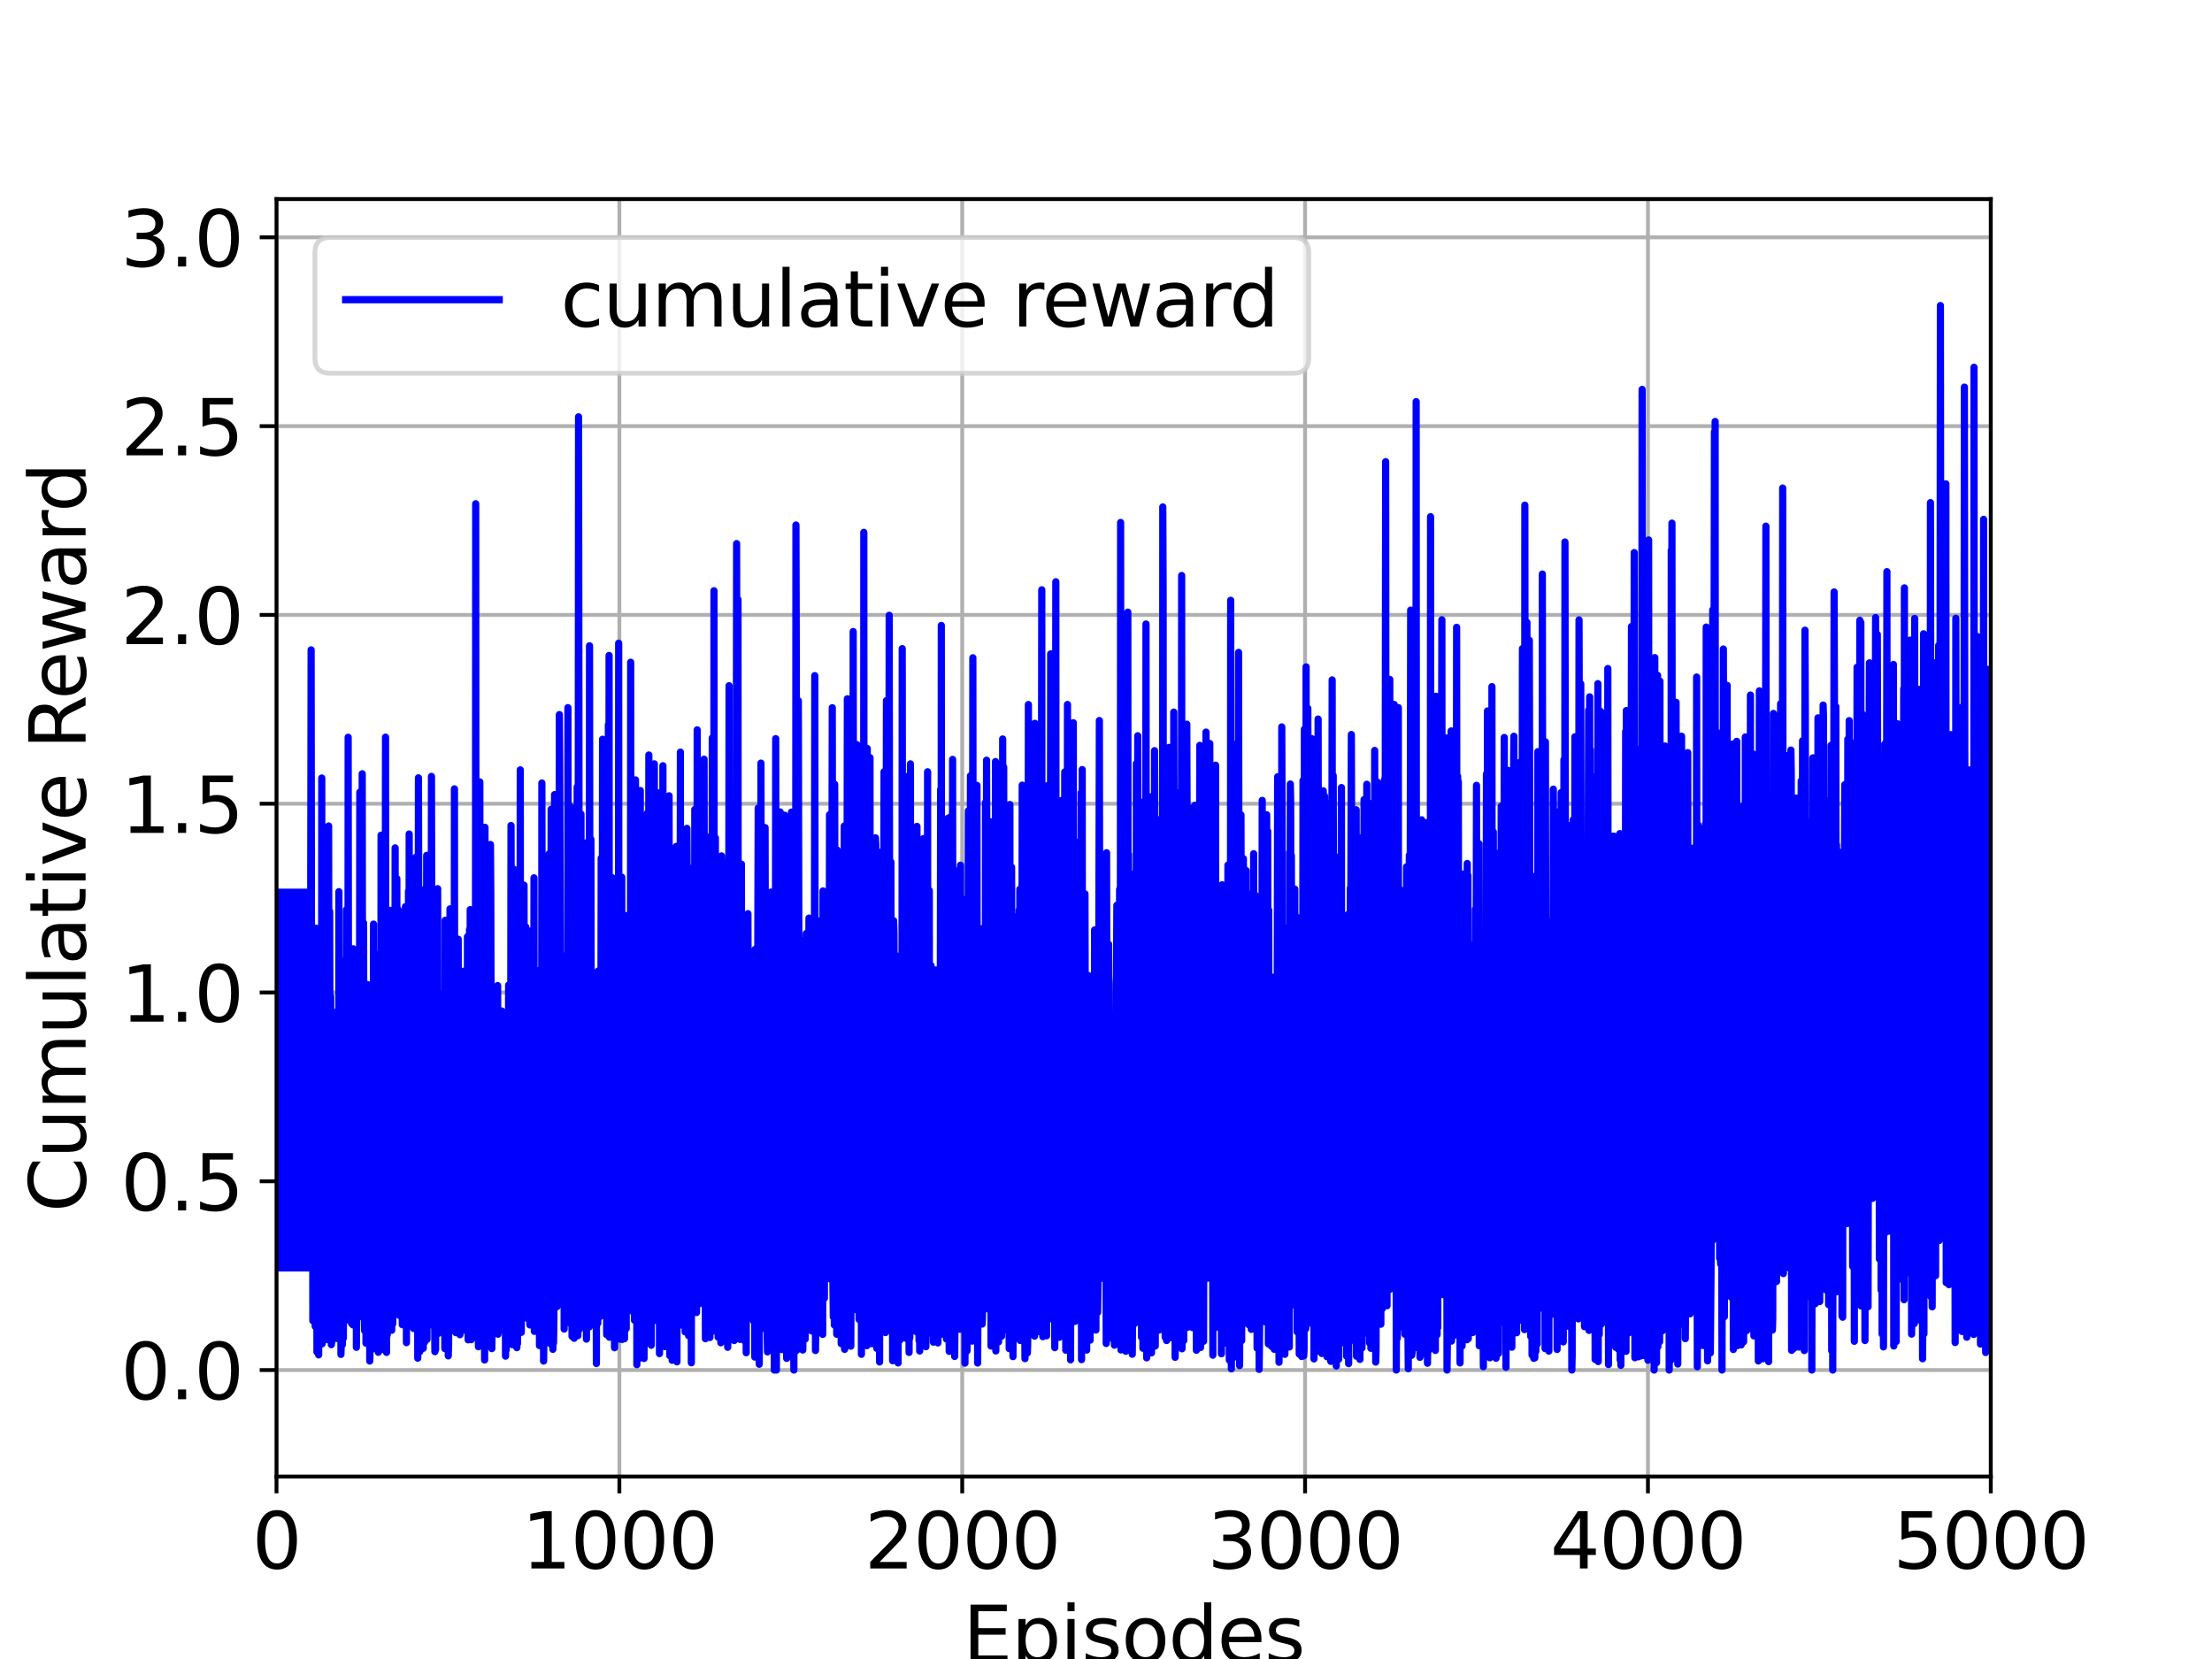 <?xml version="1.0" encoding="utf-8" standalone="no"?>
<!DOCTYPE svg PUBLIC "-//W3C//DTD SVG 1.1//EN"
  "http://www.w3.org/Graphics/SVG/1.1/DTD/svg11.dtd">
<svg xmlns:xlink="http://www.w3.org/1999/xlink" width="460.8pt" height="345.6pt" viewBox="0 0 460.8 345.6" xmlns="http://www.w3.org/2000/svg" version="1.1">
 <defs>
  <style type="text/css">*{stroke-linejoin: round; stroke-linecap: butt}</style>
 </defs>
 <g id="figure_1">
  <g id="patch_1">
   <path d="M 0 345.6 
L 460.8 345.6 
L 460.8 0 
L 0 0 
z
" style="fill: #ffffff"/>
  </g>
  <g id="axes_1">
   <g id="patch_2">
    <path d="M 57.6 307.584 
L 414.72 307.584 
L 414.72 41.472 
L 57.6 41.472 
z
" style="fill: #ffffff"/>
   </g>
   <g id="matplotlib.axis_1">
    <g id="xtick_1">
     <g id="line2d_1">
      <path d="M 57.6 307.584 
L 57.6 41.472 
" clip-path="url(#pccf22653c6)" style="fill: none; stroke: #b0b0b0; stroke-width: 0.8; stroke-linecap: square"/>
     </g>
     <g id="line2d_2">
      <defs>
       <path id="me69281d678" d="M 0 0 
L 0 3.5 
" style="stroke: #000000; stroke-width: 0.8"/>
      </defs>
      <g>
       <use xlink:href="#me69281d678" x="57.6" y="307.584" style="stroke: #000000; stroke-width: 0.8"/>
      </g>
     </g>
     <g id="text_1">
      <!-- 0 -->
      <g transform="translate(52.51 326.741)scale(0.16 -0.16)">
       <defs>
        <path id="DejaVuSans-30" d="M 2034 4250 
Q 1547 4250 1301 3770 
Q 1056 3291 1056 2328 
Q 1056 1369 1301 889 
Q 1547 409 2034 409 
Q 2525 409 2770 889 
Q 3016 1369 3016 2328 
Q 3016 3291 2770 3770 
Q 2525 4250 2034 4250 
z
M 2034 4750 
Q 2819 4750 3233 4129 
Q 3647 3509 3647 2328 
Q 3647 1150 3233 529 
Q 2819 -91 2034 -91 
Q 1250 -91 836 529 
Q 422 1150 422 2328 
Q 422 3509 836 4129 
Q 1250 4750 2034 4750 
z
" transform="scale(0.016)"/>
       </defs>
       <use xlink:href="#DejaVuSans-30"/>
      </g>
     </g>
    </g>
    <g id="xtick_2">
     <g id="line2d_3">
      <path d="M 129.024 307.584 
L 129.024 41.472 
" clip-path="url(#pccf22653c6)" style="fill: none; stroke: #b0b0b0; stroke-width: 0.8; stroke-linecap: square"/>
     </g>
     <g id="line2d_4">
      <g>
       <use xlink:href="#me69281d678" x="129.024" y="307.584" style="stroke: #000000; stroke-width: 0.8"/>
      </g>
     </g>
     <g id="text_2">
      <!-- 1000 -->
      <g transform="translate(108.664 326.741)scale(0.16 -0.16)">
       <defs>
        <path id="DejaVuSans-31" d="M 794 531 
L 1825 531 
L 1825 4091 
L 703 3866 
L 703 4441 
L 1819 4666 
L 2450 4666 
L 2450 531 
L 3481 531 
L 3481 0 
L 794 0 
L 794 531 
z
" transform="scale(0.016)"/>
       </defs>
       <use xlink:href="#DejaVuSans-31"/>
       <use xlink:href="#DejaVuSans-30" x="63.623"/>
       <use xlink:href="#DejaVuSans-30" x="127.246"/>
       <use xlink:href="#DejaVuSans-30" x="190.869"/>
      </g>
     </g>
    </g>
    <g id="xtick_3">
     <g id="line2d_5">
      <path d="M 200.448 307.584 
L 200.448 41.472 
" clip-path="url(#pccf22653c6)" style="fill: none; stroke: #b0b0b0; stroke-width: 0.8; stroke-linecap: square"/>
     </g>
     <g id="line2d_6">
      <g>
       <use xlink:href="#me69281d678" x="200.448" y="307.584" style="stroke: #000000; stroke-width: 0.8"/>
      </g>
     </g>
     <g id="text_3">
      <!-- 2000 -->
      <g transform="translate(180.088 326.741)scale(0.16 -0.16)">
       <defs>
        <path id="DejaVuSans-32" d="M 1228 531 
L 3431 531 
L 3431 0 
L 469 0 
L 469 531 
Q 828 903 1448 1529 
Q 2069 2156 2228 2338 
Q 2531 2678 2651 2914 
Q 2772 3150 2772 3378 
Q 2772 3750 2511 3984 
Q 2250 4219 1831 4219 
Q 1534 4219 1204 4116 
Q 875 4013 500 3803 
L 500 4441 
Q 881 4594 1212 4672 
Q 1544 4750 1819 4750 
Q 2544 4750 2975 4387 
Q 3406 4025 3406 3419 
Q 3406 3131 3298 2873 
Q 3191 2616 2906 2266 
Q 2828 2175 2409 1742 
Q 1991 1309 1228 531 
z
" transform="scale(0.016)"/>
       </defs>
       <use xlink:href="#DejaVuSans-32"/>
       <use xlink:href="#DejaVuSans-30" x="63.623"/>
       <use xlink:href="#DejaVuSans-30" x="127.246"/>
       <use xlink:href="#DejaVuSans-30" x="190.869"/>
      </g>
     </g>
    </g>
    <g id="xtick_4">
     <g id="line2d_7">
      <path d="M 271.872 307.584 
L 271.872 41.472 
" clip-path="url(#pccf22653c6)" style="fill: none; stroke: #b0b0b0; stroke-width: 0.8; stroke-linecap: square"/>
     </g>
     <g id="line2d_8">
      <g>
       <use xlink:href="#me69281d678" x="271.872" y="307.584" style="stroke: #000000; stroke-width: 0.8"/>
      </g>
     </g>
     <g id="text_4">
      <!-- 3000 -->
      <g transform="translate(251.512 326.741)scale(0.16 -0.16)">
       <defs>
        <path id="DejaVuSans-33" d="M 2597 2516 
Q 3050 2419 3304 2112 
Q 3559 1806 3559 1356 
Q 3559 666 3084 287 
Q 2609 -91 1734 -91 
Q 1441 -91 1130 -33 
Q 819 25 488 141 
L 488 750 
Q 750 597 1062 519 
Q 1375 441 1716 441 
Q 2309 441 2620 675 
Q 2931 909 2931 1356 
Q 2931 1769 2642 2001 
Q 2353 2234 1838 2234 
L 1294 2234 
L 1294 2753 
L 1863 2753 
Q 2328 2753 2575 2939 
Q 2822 3125 2822 3475 
Q 2822 3834 2567 4026 
Q 2313 4219 1838 4219 
Q 1578 4219 1281 4162 
Q 984 4106 628 3988 
L 628 4550 
Q 988 4650 1302 4700 
Q 1616 4750 1894 4750 
Q 2613 4750 3031 4423 
Q 3450 4097 3450 3541 
Q 3450 3153 3228 2886 
Q 3006 2619 2597 2516 
z
" transform="scale(0.016)"/>
       </defs>
       <use xlink:href="#DejaVuSans-33"/>
       <use xlink:href="#DejaVuSans-30" x="63.623"/>
       <use xlink:href="#DejaVuSans-30" x="127.246"/>
       <use xlink:href="#DejaVuSans-30" x="190.869"/>
      </g>
     </g>
    </g>
    <g id="xtick_5">
     <g id="line2d_9">
      <path d="M 343.296 307.584 
L 343.296 41.472 
" clip-path="url(#pccf22653c6)" style="fill: none; stroke: #b0b0b0; stroke-width: 0.8; stroke-linecap: square"/>
     </g>
     <g id="line2d_10">
      <g>
       <use xlink:href="#me69281d678" x="343.296" y="307.584" style="stroke: #000000; stroke-width: 0.8"/>
      </g>
     </g>
     <g id="text_5">
      <!-- 4000 -->
      <g transform="translate(322.936 326.741)scale(0.16 -0.16)">
       <defs>
        <path id="DejaVuSans-34" d="M 2419 4116 
L 825 1625 
L 2419 1625 
L 2419 4116 
z
M 2253 4666 
L 3047 4666 
L 3047 1625 
L 3713 1625 
L 3713 1100 
L 3047 1100 
L 3047 0 
L 2419 0 
L 2419 1100 
L 313 1100 
L 313 1709 
L 2253 4666 
z
" transform="scale(0.016)"/>
       </defs>
       <use xlink:href="#DejaVuSans-34"/>
       <use xlink:href="#DejaVuSans-30" x="63.623"/>
       <use xlink:href="#DejaVuSans-30" x="127.246"/>
       <use xlink:href="#DejaVuSans-30" x="190.869"/>
      </g>
     </g>
    </g>
    <g id="xtick_6">
     <g id="line2d_11">
      <path d="M 414.72 307.584 
L 414.72 41.472 
" clip-path="url(#pccf22653c6)" style="fill: none; stroke: #b0b0b0; stroke-width: 0.8; stroke-linecap: square"/>
     </g>
     <g id="line2d_12">
      <g>
       <use xlink:href="#me69281d678" x="414.72" y="307.584" style="stroke: #000000; stroke-width: 0.8"/>
      </g>
     </g>
     <g id="text_6">
      <!-- 5000 -->
      <g transform="translate(394.36 326.741)scale(0.16 -0.16)">
       <defs>
        <path id="DejaVuSans-35" d="M 691 4666 
L 3169 4666 
L 3169 4134 
L 1269 4134 
L 1269 2991 
Q 1406 3038 1543 3061 
Q 1681 3084 1819 3084 
Q 2600 3084 3056 2656 
Q 3513 2228 3513 1497 
Q 3513 744 3044 326 
Q 2575 -91 1722 -91 
Q 1428 -91 1123 -41 
Q 819 9 494 109 
L 494 744 
Q 775 591 1075 516 
Q 1375 441 1709 441 
Q 2250 441 2565 725 
Q 2881 1009 2881 1497 
Q 2881 1984 2565 2268 
Q 2250 2553 1709 2553 
Q 1456 2553 1204 2497 
Q 953 2441 691 2322 
L 691 4666 
z
" transform="scale(0.016)"/>
       </defs>
       <use xlink:href="#DejaVuSans-35"/>
       <use xlink:href="#DejaVuSans-30" x="63.623"/>
       <use xlink:href="#DejaVuSans-30" x="127.246"/>
       <use xlink:href="#DejaVuSans-30" x="190.869"/>
      </g>
     </g>
    </g>
    <g id="text_7">
     <!-- Episodes -->
     <g transform="translate(200.572 346.226)scale(0.16 -0.16)">
      <defs>
       <path id="DejaVuSans-45" d="M 628 4666 
L 3578 4666 
L 3578 4134 
L 1259 4134 
L 1259 2753 
L 3481 2753 
L 3481 2222 
L 1259 2222 
L 1259 531 
L 3634 531 
L 3634 0 
L 628 0 
L 628 4666 
z
" transform="scale(0.016)"/>
       <path id="DejaVuSans-70" d="M 1159 525 
L 1159 -1331 
L 581 -1331 
L 581 3500 
L 1159 3500 
L 1159 2969 
Q 1341 3281 1617 3432 
Q 1894 3584 2278 3584 
Q 2916 3584 3314 3078 
Q 3713 2572 3713 1747 
Q 3713 922 3314 415 
Q 2916 -91 2278 -91 
Q 1894 -91 1617 61 
Q 1341 213 1159 525 
z
M 3116 1747 
Q 3116 2381 2855 2742 
Q 2594 3103 2138 3103 
Q 1681 3103 1420 2742 
Q 1159 2381 1159 1747 
Q 1159 1113 1420 752 
Q 1681 391 2138 391 
Q 2594 391 2855 752 
Q 3116 1113 3116 1747 
z
" transform="scale(0.016)"/>
       <path id="DejaVuSans-69" d="M 603 3500 
L 1178 3500 
L 1178 0 
L 603 0 
L 603 3500 
z
M 603 4863 
L 1178 4863 
L 1178 4134 
L 603 4134 
L 603 4863 
z
" transform="scale(0.016)"/>
       <path id="DejaVuSans-73" d="M 2834 3397 
L 2834 2853 
Q 2591 2978 2328 3040 
Q 2066 3103 1784 3103 
Q 1356 3103 1142 2972 
Q 928 2841 928 2578 
Q 928 2378 1081 2264 
Q 1234 2150 1697 2047 
L 1894 2003 
Q 2506 1872 2764 1633 
Q 3022 1394 3022 966 
Q 3022 478 2636 193 
Q 2250 -91 1575 -91 
Q 1294 -91 989 -36 
Q 684 19 347 128 
L 347 722 
Q 666 556 975 473 
Q 1284 391 1588 391 
Q 1994 391 2212 530 
Q 2431 669 2431 922 
Q 2431 1156 2273 1281 
Q 2116 1406 1581 1522 
L 1381 1569 
Q 847 1681 609 1914 
Q 372 2147 372 2553 
Q 372 3047 722 3315 
Q 1072 3584 1716 3584 
Q 2034 3584 2315 3537 
Q 2597 3491 2834 3397 
z
" transform="scale(0.016)"/>
       <path id="DejaVuSans-6f" d="M 1959 3097 
Q 1497 3097 1228 2736 
Q 959 2375 959 1747 
Q 959 1119 1226 758 
Q 1494 397 1959 397 
Q 2419 397 2687 759 
Q 2956 1122 2956 1747 
Q 2956 2369 2687 2733 
Q 2419 3097 1959 3097 
z
M 1959 3584 
Q 2709 3584 3137 3096 
Q 3566 2609 3566 1747 
Q 3566 888 3137 398 
Q 2709 -91 1959 -91 
Q 1206 -91 779 398 
Q 353 888 353 1747 
Q 353 2609 779 3096 
Q 1206 3584 1959 3584 
z
" transform="scale(0.016)"/>
       <path id="DejaVuSans-64" d="M 2906 2969 
L 2906 4863 
L 3481 4863 
L 3481 0 
L 2906 0 
L 2906 525 
Q 2725 213 2448 61 
Q 2172 -91 1784 -91 
Q 1150 -91 751 415 
Q 353 922 353 1747 
Q 353 2572 751 3078 
Q 1150 3584 1784 3584 
Q 2172 3584 2448 3432 
Q 2725 3281 2906 2969 
z
M 947 1747 
Q 947 1113 1208 752 
Q 1469 391 1925 391 
Q 2381 391 2643 752 
Q 2906 1113 2906 1747 
Q 2906 2381 2643 2742 
Q 2381 3103 1925 3103 
Q 1469 3103 1208 2742 
Q 947 2381 947 1747 
z
" transform="scale(0.016)"/>
       <path id="DejaVuSans-65" d="M 3597 1894 
L 3597 1613 
L 953 1613 
Q 991 1019 1311 708 
Q 1631 397 2203 397 
Q 2534 397 2845 478 
Q 3156 559 3463 722 
L 3463 178 
Q 3153 47 2828 -22 
Q 2503 -91 2169 -91 
Q 1331 -91 842 396 
Q 353 884 353 1716 
Q 353 2575 817 3079 
Q 1281 3584 2069 3584 
Q 2775 3584 3186 3129 
Q 3597 2675 3597 1894 
z
M 3022 2063 
Q 3016 2534 2758 2815 
Q 2500 3097 2075 3097 
Q 1594 3097 1305 2825 
Q 1016 2553 972 2059 
L 3022 2063 
z
" transform="scale(0.016)"/>
      </defs>
      <use xlink:href="#DejaVuSans-45"/>
      <use xlink:href="#DejaVuSans-70" x="63.184"/>
      <use xlink:href="#DejaVuSans-69" x="126.66"/>
      <use xlink:href="#DejaVuSans-73" x="154.443"/>
      <use xlink:href="#DejaVuSans-6f" x="206.543"/>
      <use xlink:href="#DejaVuSans-64" x="267.725"/>
      <use xlink:href="#DejaVuSans-65" x="331.201"/>
      <use xlink:href="#DejaVuSans-73" x="392.725"/>
     </g>
    </g>
   </g>
   <g id="matplotlib.axis_2">
    <g id="ytick_1">
     <g id="line2d_13">
      <path d="M 57.6 285.408 
L 414.72 285.408 
" clip-path="url(#pccf22653c6)" style="fill: none; stroke: #b0b0b0; stroke-width: 0.8; stroke-linecap: square"/>
     </g>
     <g id="line2d_14">
      <defs>
       <path id="mbfa59651f6" d="M 0 0 
L -3.5 0 
" style="stroke: #000000; stroke-width: 0.8"/>
      </defs>
      <g>
       <use xlink:href="#mbfa59651f6" x="57.6" y="285.408" style="stroke: #000000; stroke-width: 0.8"/>
      </g>
     </g>
     <g id="text_8">
      <!-- 0.0 -->
      <g transform="translate(25.155 291.487)scale(0.16 -0.16)">
       <defs>
        <path id="DejaVuSans-2e" d="M 684 794 
L 1344 794 
L 1344 0 
L 684 0 
L 684 794 
z
" transform="scale(0.016)"/>
       </defs>
       <use xlink:href="#DejaVuSans-30"/>
       <use xlink:href="#DejaVuSans-2e" x="63.623"/>
       <use xlink:href="#DejaVuSans-30" x="95.41"/>
      </g>
     </g>
    </g>
    <g id="ytick_2">
     <g id="line2d_15">
      <path d="M 57.6 246.081 
L 414.72 246.081 
" clip-path="url(#pccf22653c6)" style="fill: none; stroke: #b0b0b0; stroke-width: 0.8; stroke-linecap: square"/>
     </g>
     <g id="line2d_16">
      <g>
       <use xlink:href="#mbfa59651f6" x="57.6" y="246.081" style="stroke: #000000; stroke-width: 0.8"/>
      </g>
     </g>
     <g id="text_9">
      <!-- 0.5 -->
      <g transform="translate(25.155 252.159)scale(0.16 -0.16)">
       <use xlink:href="#DejaVuSans-30"/>
       <use xlink:href="#DejaVuSans-2e" x="63.623"/>
       <use xlink:href="#DejaVuSans-35" x="95.41"/>
      </g>
     </g>
    </g>
    <g id="ytick_3">
     <g id="line2d_17">
      <path d="M 57.6 206.753 
L 414.72 206.753 
" clip-path="url(#pccf22653c6)" style="fill: none; stroke: #b0b0b0; stroke-width: 0.8; stroke-linecap: square"/>
     </g>
     <g id="line2d_18">
      <g>
       <use xlink:href="#mbfa59651f6" x="57.6" y="206.753" style="stroke: #000000; stroke-width: 0.8"/>
      </g>
     </g>
     <g id="text_10">
      <!-- 1.0 -->
      <g transform="translate(25.155 212.832)scale(0.16 -0.16)">
       <use xlink:href="#DejaVuSans-31"/>
       <use xlink:href="#DejaVuSans-2e" x="63.623"/>
       <use xlink:href="#DejaVuSans-30" x="95.41"/>
      </g>
     </g>
    </g>
    <g id="ytick_4">
     <g id="line2d_19">
      <path d="M 57.6 167.426 
L 414.72 167.426 
" clip-path="url(#pccf22653c6)" style="fill: none; stroke: #b0b0b0; stroke-width: 0.8; stroke-linecap: square"/>
     </g>
     <g id="line2d_20">
      <g>
       <use xlink:href="#mbfa59651f6" x="57.6" y="167.426" style="stroke: #000000; stroke-width: 0.8"/>
      </g>
     </g>
     <g id="text_11">
      <!-- 1.5 -->
      <g transform="translate(25.155 173.504)scale(0.16 -0.16)">
       <use xlink:href="#DejaVuSans-31"/>
       <use xlink:href="#DejaVuSans-2e" x="63.623"/>
       <use xlink:href="#DejaVuSans-35" x="95.41"/>
      </g>
     </g>
    </g>
    <g id="ytick_5">
     <g id="line2d_21">
      <path d="M 57.6 128.098 
L 414.72 128.098 
" clip-path="url(#pccf22653c6)" style="fill: none; stroke: #b0b0b0; stroke-width: 0.8; stroke-linecap: square"/>
     </g>
     <g id="line2d_22">
      <g>
       <use xlink:href="#mbfa59651f6" x="57.6" y="128.098" style="stroke: #000000; stroke-width: 0.8"/>
      </g>
     </g>
     <g id="text_12">
      <!-- 2.0 -->
      <g transform="translate(25.155 134.177)scale(0.16 -0.16)">
       <use xlink:href="#DejaVuSans-32"/>
       <use xlink:href="#DejaVuSans-2e" x="63.623"/>
       <use xlink:href="#DejaVuSans-30" x="95.41"/>
      </g>
     </g>
    </g>
    <g id="ytick_6">
     <g id="line2d_23">
      <path d="M 57.6 88.771 
L 414.72 88.771 
" clip-path="url(#pccf22653c6)" style="fill: none; stroke: #b0b0b0; stroke-width: 0.8; stroke-linecap: square"/>
     </g>
     <g id="line2d_24">
      <g>
       <use xlink:href="#mbfa59651f6" x="57.6" y="88.771" style="stroke: #000000; stroke-width: 0.8"/>
      </g>
     </g>
     <g id="text_13">
      <!-- 2.5 -->
      <g transform="translate(25.155 94.85)scale(0.16 -0.16)">
       <use xlink:href="#DejaVuSans-32"/>
       <use xlink:href="#DejaVuSans-2e" x="63.623"/>
       <use xlink:href="#DejaVuSans-35" x="95.41"/>
      </g>
     </g>
    </g>
    <g id="ytick_7">
     <g id="line2d_25">
      <path d="M 57.6 49.443 
L 414.72 49.443 
" clip-path="url(#pccf22653c6)" style="fill: none; stroke: #b0b0b0; stroke-width: 0.8; stroke-linecap: square"/>
     </g>
     <g id="line2d_26">
      <g>
       <use xlink:href="#mbfa59651f6" x="57.6" y="49.443" style="stroke: #000000; stroke-width: 0.8"/>
      </g>
     </g>
     <g id="text_14">
      <!-- 3.0 -->
      <g transform="translate(25.155 55.522)scale(0.16 -0.16)">
       <use xlink:href="#DejaVuSans-33"/>
       <use xlink:href="#DejaVuSans-2e" x="63.623"/>
       <use xlink:href="#DejaVuSans-30" x="95.41"/>
      </g>
     </g>
    </g>
    <g id="text_15">
     <!-- Cumulative Reward -->
     <g transform="translate(17.828 252.524)rotate(-90)scale(0.16 -0.16)">
      <defs>
       <path id="DejaVuSans-43" d="M 4122 4306 
L 4122 3641 
Q 3803 3938 3442 4084 
Q 3081 4231 2675 4231 
Q 1875 4231 1450 3742 
Q 1025 3253 1025 2328 
Q 1025 1406 1450 917 
Q 1875 428 2675 428 
Q 3081 428 3442 575 
Q 3803 722 4122 1019 
L 4122 359 
Q 3791 134 3420 21 
Q 3050 -91 2638 -91 
Q 1578 -91 968 557 
Q 359 1206 359 2328 
Q 359 3453 968 4101 
Q 1578 4750 2638 4750 
Q 3056 4750 3426 4639 
Q 3797 4528 4122 4306 
z
" transform="scale(0.016)"/>
       <path id="DejaVuSans-75" d="M 544 1381 
L 544 3500 
L 1119 3500 
L 1119 1403 
Q 1119 906 1312 657 
Q 1506 409 1894 409 
Q 2359 409 2629 706 
Q 2900 1003 2900 1516 
L 2900 3500 
L 3475 3500 
L 3475 0 
L 2900 0 
L 2900 538 
Q 2691 219 2414 64 
Q 2138 -91 1772 -91 
Q 1169 -91 856 284 
Q 544 659 544 1381 
z
M 1991 3584 
L 1991 3584 
z
" transform="scale(0.016)"/>
       <path id="DejaVuSans-6d" d="M 3328 2828 
Q 3544 3216 3844 3400 
Q 4144 3584 4550 3584 
Q 5097 3584 5394 3201 
Q 5691 2819 5691 2113 
L 5691 0 
L 5113 0 
L 5113 2094 
Q 5113 2597 4934 2840 
Q 4756 3084 4391 3084 
Q 3944 3084 3684 2787 
Q 3425 2491 3425 1978 
L 3425 0 
L 2847 0 
L 2847 2094 
Q 2847 2600 2669 2842 
Q 2491 3084 2119 3084 
Q 1678 3084 1418 2786 
Q 1159 2488 1159 1978 
L 1159 0 
L 581 0 
L 581 3500 
L 1159 3500 
L 1159 2956 
Q 1356 3278 1631 3431 
Q 1906 3584 2284 3584 
Q 2666 3584 2933 3390 
Q 3200 3197 3328 2828 
z
" transform="scale(0.016)"/>
       <path id="DejaVuSans-6c" d="M 603 4863 
L 1178 4863 
L 1178 0 
L 603 0 
L 603 4863 
z
" transform="scale(0.016)"/>
       <path id="DejaVuSans-61" d="M 2194 1759 
Q 1497 1759 1228 1600 
Q 959 1441 959 1056 
Q 959 750 1161 570 
Q 1363 391 1709 391 
Q 2188 391 2477 730 
Q 2766 1069 2766 1631 
L 2766 1759 
L 2194 1759 
z
M 3341 1997 
L 3341 0 
L 2766 0 
L 2766 531 
Q 2569 213 2275 61 
Q 1981 -91 1556 -91 
Q 1019 -91 701 211 
Q 384 513 384 1019 
Q 384 1609 779 1909 
Q 1175 2209 1959 2209 
L 2766 2209 
L 2766 2266 
Q 2766 2663 2505 2880 
Q 2244 3097 1772 3097 
Q 1472 3097 1187 3025 
Q 903 2953 641 2809 
L 641 3341 
Q 956 3463 1253 3523 
Q 1550 3584 1831 3584 
Q 2591 3584 2966 3190 
Q 3341 2797 3341 1997 
z
" transform="scale(0.016)"/>
       <path id="DejaVuSans-74" d="M 1172 4494 
L 1172 3500 
L 2356 3500 
L 2356 3053 
L 1172 3053 
L 1172 1153 
Q 1172 725 1289 603 
Q 1406 481 1766 481 
L 2356 481 
L 2356 0 
L 1766 0 
Q 1100 0 847 248 
Q 594 497 594 1153 
L 594 3053 
L 172 3053 
L 172 3500 
L 594 3500 
L 594 4494 
L 1172 4494 
z
" transform="scale(0.016)"/>
       <path id="DejaVuSans-76" d="M 191 3500 
L 800 3500 
L 1894 563 
L 2988 3500 
L 3597 3500 
L 2284 0 
L 1503 0 
L 191 3500 
z
" transform="scale(0.016)"/>
       <path id="DejaVuSans-20" transform="scale(0.016)"/>
       <path id="DejaVuSans-52" d="M 2841 2188 
Q 3044 2119 3236 1894 
Q 3428 1669 3622 1275 
L 4263 0 
L 3584 0 
L 2988 1197 
Q 2756 1666 2539 1819 
Q 2322 1972 1947 1972 
L 1259 1972 
L 1259 0 
L 628 0 
L 628 4666 
L 2053 4666 
Q 2853 4666 3247 4331 
Q 3641 3997 3641 3322 
Q 3641 2881 3436 2590 
Q 3231 2300 2841 2188 
z
M 1259 4147 
L 1259 2491 
L 2053 2491 
Q 2509 2491 2742 2702 
Q 2975 2913 2975 3322 
Q 2975 3731 2742 3939 
Q 2509 4147 2053 4147 
L 1259 4147 
z
" transform="scale(0.016)"/>
       <path id="DejaVuSans-77" d="M 269 3500 
L 844 3500 
L 1563 769 
L 2278 3500 
L 2956 3500 
L 3675 769 
L 4391 3500 
L 4966 3500 
L 4050 0 
L 3372 0 
L 2619 2869 
L 1863 0 
L 1184 0 
L 269 3500 
z
" transform="scale(0.016)"/>
       <path id="DejaVuSans-72" d="M 2631 2963 
Q 2534 3019 2420 3045 
Q 2306 3072 2169 3072 
Q 1681 3072 1420 2755 
Q 1159 2438 1159 1844 
L 1159 0 
L 581 0 
L 581 3500 
L 1159 3500 
L 1159 2956 
Q 1341 3275 1631 3429 
Q 1922 3584 2338 3584 
Q 2397 3584 2469 3576 
Q 2541 3569 2628 3553 
L 2631 2963 
z
" transform="scale(0.016)"/>
      </defs>
      <use xlink:href="#DejaVuSans-43"/>
      <use xlink:href="#DejaVuSans-75" x="69.824"/>
      <use xlink:href="#DejaVuSans-6d" x="133.203"/>
      <use xlink:href="#DejaVuSans-75" x="230.615"/>
      <use xlink:href="#DejaVuSans-6c" x="293.994"/>
      <use xlink:href="#DejaVuSans-61" x="321.777"/>
      <use xlink:href="#DejaVuSans-74" x="383.057"/>
      <use xlink:href="#DejaVuSans-69" x="422.266"/>
      <use xlink:href="#DejaVuSans-76" x="450.049"/>
      <use xlink:href="#DejaVuSans-65" x="509.229"/>
      <use xlink:href="#DejaVuSans-20" x="570.752"/>
      <use xlink:href="#DejaVuSans-52" x="602.539"/>
      <use xlink:href="#DejaVuSans-65" x="667.521"/>
      <use xlink:href="#DejaVuSans-77" x="729.045"/>
      <use xlink:href="#DejaVuSans-61" x="810.832"/>
      <use xlink:href="#DejaVuSans-72" x="872.111"/>
      <use xlink:href="#DejaVuSans-64" x="911.475"/>
     </g>
    </g>
   </g>
   <g id="line2d_27">
    <path d="M 57.6 232.048 
L 57.743 264.129 
L 57.814 185.862 
L 58.029 264.129 
L 58.1 185.862 
L 58.314 264.129 
L 58.386 185.862 
L 58.6 264.129 
L 58.671 185.862 
L 58.886 264.129 
L 58.957 185.862 
L 59.171 264.129 
L 59.243 185.862 
L 59.457 264.129 
L 59.528 185.862 
L 59.743 264.129 
L 59.814 185.862 
L 60.028 264.129 
L 60.1 185.862 
L 60.314 264.129 
L 60.386 185.862 
L 60.6 264.129 
L 60.671 185.862 
L 60.886 264.129 
L 60.957 185.862 
L 61.171 264.129 
L 61.243 185.862 
L 61.457 264.129 
L 61.528 185.862 
L 61.743 264.129 
L 61.814 185.862 
L 62.028 264.129 
L 62.1 185.862 
L 62.314 264.129 
L 62.385 185.862 
L 62.6 264.129 
L 62.671 185.862 
L 62.885 264.129 
L 62.957 185.862 
L 63.171 264.129 
L 63.242 185.862 
L 63.457 264.129 
L 63.528 185.862 
L 63.742 264.129 
L 63.814 185.862 
L 64.028 264.129 
L 64.1 185.862 
L 64.314 264.129 
L 64.385 185.862 
L 64.6 264.129 
L 64.814 135.376 
L 64.957 256.255 
L 65.1 219.208 
L 65.171 275.147 
L 65.242 271.402 
L 65.314 216.904 
L 65.385 228.037 
L 65.528 269.244 
L 65.599 264.935 
L 65.671 276.334 
L 65.814 193.359 
L 65.885 275.888 
L 65.957 235.164 
L 66.028 281.634 
L 66.099 254.565 
L 66.171 268.898 
L 66.242 275.372 
L 66.314 250.599 
L 66.385 282.249 
L 66.528 202.879 
L 66.671 274.728 
L 66.742 196.436 
L 66.814 279.949 
L 66.885 258.752 
L 66.957 276.092 
L 67.028 162.076 
L 67.099 279.944 
L 67.171 253.648 
L 67.242 204.044 
L 67.314 275.744 
L 67.385 245.877 
L 67.528 272.637 
L 67.599 259.85 
L 67.671 279.099 
L 67.742 268.258 
L 67.814 221.202 
L 67.885 238.245 
L 67.956 268.707 
L 68.028 265.098 
L 68.099 244.346 
L 68.171 279.065 
L 68.242 272.754 
L 68.314 276.361 
L 68.385 267.944 
L 68.456 172.065 
L 68.599 275.815 
L 68.671 189.83 
L 68.742 216.935 
L 68.814 274.435 
L 68.885 207.539 
L 69.028 280.117 
L 69.099 279.496 
L 69.242 271.497 
L 69.385 210.796 
L 69.456 257.393 
L 69.528 246.718 
L 69.599 237.019 
L 69.742 273.975 
L 69.814 212.258 
L 69.885 268.963 
L 69.956 237.435 
L 70.099 278.823 
L 70.171 232.9 
L 70.242 269.23 
L 70.456 210.985 
L 70.528 275.682 
L 70.599 185.752 
L 70.671 264.742 
L 70.742 206.986 
L 70.813 273.133 
L 70.885 200.023 
L 71.028 282.153 
L 71.099 279.716 
L 71.171 205.978 
L 71.313 280.15 
L 71.456 268.445 
L 71.528 278.761 
L 71.742 216.888 
L 71.813 252.892 
L 71.885 239.452 
L 71.956 257.839 
L 72.028 206.025 
L 72.099 256.87 
L 72.17 189.502 
L 72.313 274.958 
L 72.385 235.973 
L 72.456 274.608 
L 72.528 153.578 
L 72.599 215.912 
L 72.67 212.845 
L 72.813 230.556 
L 72.885 272.219 
L 72.956 264.754 
L 73.028 248.79 
L 73.099 201.847 
L 73.242 275.716 
L 73.313 273.235 
L 73.385 264.791 
L 73.456 231.529 
L 73.528 276.004 
L 73.599 197.65 
L 73.742 262.676 
L 73.813 262.321 
L 73.885 205.218 
L 73.956 271.414 
L 74.028 263.572 
L 74.099 274.978 
L 74.17 213.404 
L 74.242 280.674 
L 74.313 273.07 
L 74.385 238.694 
L 74.456 263.79 
L 74.527 225.472 
L 74.599 255.312 
L 74.67 204.212 
L 74.742 207.198 
L 74.813 271.803 
L 74.956 165.038 
L 75.099 263.733 
L 75.242 201.287 
L 75.313 201.23 
L 75.385 252.618 
L 75.456 161.187 
L 75.599 274.449 
L 75.67 273.322 
L 75.742 192.276 
L 75.885 273.258 
L 75.956 277.201 
L 76.027 217.381 
L 76.099 271.027 
L 76.17 239.25 
L 76.242 279.823 
L 76.313 257.369 
L 76.527 268.724 
L 76.599 205.109 
L 76.67 249.308 
L 76.813 209.397 
L 76.884 278.782 
L 76.956 248.78 
L 77.027 283.531 
L 77.099 280.575 
L 77.17 269.19 
L 77.242 273.425 
L 77.313 275.532 
L 77.384 272.573 
L 77.456 264.024 
L 77.527 211.51 
L 77.67 281.003 
L 77.742 278.249 
L 77.813 192.504 
L 77.884 249.03 
L 78.027 198.583 
L 78.099 276.623 
L 78.242 205.789 
L 78.313 200.137 
L 78.384 246.375 
L 78.456 208.38 
L 78.527 258.452 
L 78.599 245.657 
L 78.67 270.087 
L 78.742 241.835 
L 78.813 281.705 
L 78.884 256.561 
L 78.956 272.29 
L 79.027 231.54 
L 79.099 277.786 
L 79.17 270.345 
L 79.241 207.626 
L 79.313 277.462 
L 79.384 173.982 
L 79.456 281.141 
L 79.527 273.957 
L 79.599 279.736 
L 79.741 258.803 
L 79.813 204.35 
L 79.884 259.418 
L 79.956 254.764 
L 80.027 269.139 
L 80.099 254.461 
L 80.17 269.235 
L 80.313 153.562 
L 80.384 249.101 
L 80.456 205.463 
L 80.527 281.736 
L 80.599 216.581 
L 80.67 278.088 
L 80.741 273.832 
L 80.884 226.867 
L 80.956 265.814 
L 81.027 228.523 
L 81.098 254.853 
L 81.17 212.154 
L 81.241 264.771 
L 81.313 189.643 
L 81.384 233.956 
L 81.456 203.949 
L 81.598 277.127 
L 81.741 225.138 
L 81.813 275.785 
L 81.884 265.755 
L 81.956 257.193 
L 82.027 196.192 
L 82.098 206.454 
L 82.241 264.951 
L 82.313 176.623 
L 82.456 268.306 
L 82.527 207.689 
L 82.598 258.297 
L 82.67 183.043 
L 82.813 269.522 
L 82.884 250.824 
L 82.956 189.514 
L 83.027 228.57 
L 83.098 195.76 
L 83.17 274.01 
L 83.313 193.822 
L 83.455 273.936 
L 83.527 256.069 
L 83.598 194.51 
L 83.741 267.896 
L 83.813 275.963 
L 84.027 225.896 
L 84.098 205.019 
L 84.241 241.269 
L 84.313 248.154 
L 84.384 275.964 
L 84.455 188.869 
L 84.527 269.16 
L 84.598 209.185 
L 84.67 279.702 
L 84.741 211.175 
L 84.813 275.019 
L 84.884 203.091 
L 84.955 274.914 
L 85.098 185.638 
L 85.17 255.444 
L 85.241 173.738 
L 85.313 210.604 
L 85.384 192.549 
L 85.455 271.914 
L 85.527 264.328 
L 85.67 243.411 
L 85.741 208.288 
L 85.884 231.991 
L 85.955 179.343 
L 86.17 276.756 
L 86.312 206.171 
L 86.527 265.298 
L 86.67 178.548 
L 86.741 275.606 
L 86.812 261.986 
L 86.884 261.037 
L 86.955 218.145 
L 87.027 282.935 
L 87.17 162.038 
L 87.455 281.564 
L 87.527 209.88 
L 87.741 278.043 
L 87.812 207.306 
L 87.955 274.575 
L 88.027 276.475 
L 88.098 268.281 
L 88.169 280.883 
L 88.312 204.737 
L 88.455 279.582 
L 88.669 185.065 
L 88.741 207.601 
L 88.812 267.531 
L 88.884 178.192 
L 88.955 279.019 
L 89.027 242.517 
L 89.098 189.334 
L 89.169 204.123 
L 89.241 276.174 
L 89.312 183.187 
L 89.455 265.828 
L 89.527 274.993 
L 89.598 200.773 
L 89.669 234.25 
L 89.741 273.323 
L 89.884 161.734 
L 89.955 200.583 
L 90.026 187.84 
L 90.241 274.687 
L 90.312 237.506 
L 90.384 274.842 
L 90.455 267.036 
L 90.598 281.572 
L 90.669 203.624 
L 90.741 281.158 
L 90.812 262.358 
L 90.884 257.084 
L 90.955 229.743 
L 91.098 259.111 
L 91.169 185.124 
L 91.312 277.78 
L 91.384 224.442 
L 91.455 265.63 
L 91.526 258.379 
L 91.669 213.022 
L 91.812 276.039 
L 91.884 212.009 
L 92.026 257.66 
L 92.169 270.374 
L 92.383 206.961 
L 92.669 280.945 
L 92.741 191.716 
L 92.883 274.781 
L 93.026 260.262 
L 93.098 276.617 
L 93.169 272.353 
L 93.241 250.603 
L 93.383 282.454 
L 93.455 280.058 
L 93.526 231.301 
L 93.598 263.973 
L 93.669 262.656 
L 93.741 189.33 
L 93.812 222.999 
L 93.883 274.463 
L 93.955 273.327 
L 94.098 200.005 
L 94.169 274.932 
L 94.241 198.64 
L 94.312 269.257 
L 94.383 264.278 
L 94.526 266.505 
L 94.598 262.506 
L 94.669 164.331 
L 94.74 258.385 
L 94.812 209.181 
L 94.955 277.618 
L 95.026 273.431 
L 95.098 260.428 
L 95.169 196.457 
L 95.24 274.188 
L 95.312 245.975 
L 95.383 267.001 
L 95.455 195.652 
L 95.526 257.737 
L 95.598 234.879 
L 95.669 277.485 
L 95.74 270.891 
L 95.812 278.048 
L 95.883 209.913 
L 95.955 271.875 
L 96.026 261.708 
L 96.098 258.878 
L 96.169 276.426 
L 96.24 258.837 
L 96.312 212.286 
L 96.383 271.336 
L 96.455 255.043 
L 96.526 202.325 
L 96.598 262.559 
L 96.669 261.048 
L 96.74 206.368 
L 96.812 209.064 
L 96.883 269.175 
L 96.955 203.062 
L 97.097 277.235 
L 97.169 210.652 
L 97.24 235.726 
L 97.312 263.925 
L 97.383 195.124 
L 97.526 279.113 
L 97.597 195.233 
L 97.669 209.225 
L 97.74 226.462 
L 97.812 193.616 
L 97.883 249.446 
L 97.955 189.488 
L 98.026 213.761 
L 98.169 279.085 
L 98.24 265.773 
L 98.312 277.376 
L 98.383 268.95 
L 98.455 205.314 
L 98.526 275.649 
L 98.597 243.156 
L 98.669 271.571 
L 98.74 247.511 
L 98.812 269.686 
L 98.883 212.821 
L 98.954 273.72 
L 99.026 260.571 
L 99.097 104.937 
L 99.169 243.432 
L 99.24 219.588 
L 99.312 277.914 
L 99.383 200.347 
L 99.454 275.889 
L 99.597 184.933 
L 99.669 280.553 
L 99.74 250.779 
L 99.812 190.945 
L 99.883 276.893 
L 99.954 162.877 
L 100.026 223.357 
L 100.097 198.516 
L 100.169 255.777 
L 100.24 206.562 
L 100.312 259.933 
L 100.383 213.979 
L 100.454 276.351 
L 100.526 221.976 
L 100.597 231.772 
L 100.812 276.962 
L 100.883 249.57 
L 100.954 283.314 
L 101.026 172.34 
L 101.097 203.669 
L 101.169 203.001 
L 101.311 272.884 
L 101.383 185.96 
L 101.454 273.159 
L 101.526 190.333 
L 101.597 277.459 
L 101.669 265.27 
L 101.74 262.131 
L 101.811 188.773 
L 101.883 191.572 
L 102.026 278.521 
L 102.169 175.924 
L 102.24 186.189 
L 102.454 280.942 
L 102.526 273.869 
L 102.597 224.04 
L 102.669 261.385 
L 102.74 209.501 
L 102.811 272.266 
L 102.883 268.54 
L 102.954 276.968 
L 103.097 215.852 
L 103.169 276.719 
L 103.24 234.218 
L 103.311 273.345 
L 103.383 268.753 
L 103.454 255.242 
L 103.526 276.746 
L 103.597 264.501 
L 103.668 205.308 
L 103.74 277.943 
L 103.811 273.231 
L 103.883 257.784 
L 103.954 275.021 
L 104.026 213.937 
L 104.097 242.075 
L 104.24 267.909 
L 104.311 252.596 
L 104.383 260.895 
L 104.454 271.09 
L 104.526 210.602 
L 104.597 237.512 
L 104.668 226.141 
L 104.74 276.954 
L 104.811 259.754 
L 104.883 273.517 
L 104.954 260.354 
L 105.026 275.525 
L 105.097 255.44 
L 105.168 263.876 
L 105.24 259.042 
L 105.311 282.508 
L 105.383 227.631 
L 105.454 281.22 
L 105.526 278.483 
L 105.597 278.025 
L 105.74 217.229 
L 105.811 225.976 
L 105.883 242.018 
L 105.954 205.209 
L 106.025 269.244 
L 106.097 206.224 
L 106.168 228.967 
L 106.311 277.464 
L 106.454 171.963 
L 106.74 280.121 
L 106.811 264.677 
L 106.883 201.772 
L 107.025 277.701 
L 107.097 181.114 
L 107.168 268.902 
L 107.24 227.442 
L 107.311 279.076 
L 107.383 276.253 
L 107.525 223.91 
L 107.668 280.75 
L 107.74 262.399 
L 107.811 279.888 
L 107.882 269.446 
L 107.954 273.601 
L 108.025 189.66 
L 108.168 253.828 
L 108.311 225.224 
L 108.382 160.37 
L 108.454 264.488 
L 108.525 192.51 
L 108.597 277.558 
L 108.668 206.728 
L 108.74 253.122 
L 108.811 210.582 
L 108.882 265.061 
L 108.954 256.36 
L 109.025 271.568 
L 109.168 184.388 
L 109.24 273.149 
L 109.311 208.865 
L 109.382 266.311 
L 109.454 263.405 
L 109.525 193.084 
L 109.597 218.646 
L 109.74 267.903 
L 109.811 267.422 
L 109.882 244.866 
L 109.954 274.735 
L 110.025 264.132 
L 110.097 217.024 
L 110.168 225.849 
L 110.239 267.717 
L 110.311 237.997 
L 110.382 276.014 
L 110.454 193.952 
L 110.597 272.628 
L 110.668 227.895 
L 110.739 263.627 
L 110.811 224.876 
L 110.882 273.376 
L 110.954 207.698 
L 111.025 235.802 
L 111.168 270.44 
L 111.239 182.865 
L 111.311 277.348 
L 111.382 267.54 
L 111.454 276.639 
L 111.525 268.84 
L 111.597 246.447 
L 111.668 256.942 
L 111.739 267.793 
L 111.811 265.501 
L 111.882 202.184 
L 112.025 266.606 
L 112.097 262.408 
L 112.168 203.829 
L 112.239 235.402 
L 112.382 280.315 
L 112.454 218.423 
L 112.525 250.91 
L 112.596 213.176 
L 112.668 274.285 
L 112.739 215.678 
L 112.811 269.394 
L 112.882 163.108 
L 112.954 203.311 
L 113.096 192.86 
L 113.239 283.534 
L 113.311 278.793 
L 113.382 265.028 
L 113.454 212.555 
L 113.596 262.86 
L 113.668 272.436 
L 113.811 189.48 
L 113.882 273.201 
L 113.954 270 
L 114.025 277.578 
L 114.168 191.55 
L 114.239 273.538 
L 114.311 264.075 
L 114.382 177.874 
L 114.454 276.652 
L 114.525 266.704 
L 114.596 251.753 
L 114.668 188.265 
L 114.739 279.999 
L 114.811 168.591 
L 114.882 277.221 
L 114.953 256.961 
L 115.025 257.09 
L 115.096 238.887 
L 115.168 281.089 
L 115.239 277.176 
L 115.311 279.734 
L 115.382 275.381 
L 115.453 257.669 
L 115.525 165.529 
L 115.596 215.003 
L 115.668 269.943 
L 115.739 217.575 
L 115.882 264.132 
L 115.953 257.958 
L 116.025 272.208 
L 116.096 269.966 
L 116.168 268.844 
L 116.239 187.535 
L 116.311 259.039 
L 116.382 242.92 
L 116.453 221.473 
L 116.525 148.863 
L 116.596 159.9 
L 116.953 267.894 
L 117.025 252.899 
L 117.096 199.038 
L 117.168 216.894 
L 117.239 213.869 
L 117.31 270.475 
L 117.453 212.601 
L 117.525 276.868 
L 117.596 201.864 
L 117.668 270.209 
L 117.739 265.405 
L 117.81 274.912 
L 117.882 205.609 
L 117.953 273.992 
L 118.025 252.013 
L 118.096 201.234 
L 118.168 258.424 
L 118.239 241.357 
L 118.31 147.414 
L 118.382 214.879 
L 118.453 207.926 
L 118.525 169.608 
L 118.596 199.445 
L 118.739 167.912 
L 118.882 273.087 
L 118.953 275.837 
L 119.025 234.862 
L 119.167 278.385 
L 119.239 223.812 
L 119.31 274.228 
L 119.382 246.254 
L 119.596 278.8 
L 119.667 267.657 
L 119.739 206.943 
L 119.81 263.002 
L 119.882 235.139 
L 119.953 268.1 
L 120.025 265.373 
L 120.096 172.054 
L 120.167 233.174 
L 120.239 163.91 
L 120.382 278.244 
L 120.525 86.833 
L 120.596 147.204 
L 120.667 276.987 
L 120.739 246.826 
L 120.882 202.839 
L 120.953 248.643 
L 121.025 169.582 
L 121.167 270.421 
L 121.31 205.053 
L 121.453 256.309 
L 121.524 237.267 
L 121.596 188.546 
L 121.667 252.383 
L 121.739 192.677 
L 121.882 269.015 
L 121.953 272.78 
L 122.024 227.288 
L 122.096 237.126 
L 122.167 278.966 
L 122.239 268.383 
L 122.382 175.45 
L 122.453 270.206 
L 122.524 206.167 
L 122.596 214.39 
L 122.739 276.434 
L 122.81 134.533 
L 122.953 257.383 
L 123.024 273.88 
L 123.096 174.834 
L 123.167 222.079 
L 123.239 266.727 
L 123.31 260.087 
L 123.453 207.841 
L 123.524 257.894 
L 123.596 209.175 
L 123.739 264.209 
L 123.81 269.11 
L 123.881 203.968 
L 123.953 272.348 
L 124.024 211.974 
L 124.239 284.051 
L 124.31 232.456 
L 124.381 250.684 
L 124.524 275.664 
L 124.596 202.292 
L 124.667 265.034 
L 124.739 231.213 
L 124.81 264.812 
L 124.881 264.035 
L 125.024 274.248 
L 125.096 272.612 
L 125.239 178.77 
L 125.31 264.674 
L 125.381 263.576 
L 125.524 154.002 
L 125.596 171.105 
L 125.738 272.139 
L 125.81 202.968 
L 125.881 263.96 
L 125.953 219.023 
L 126.024 269.081 
L 126.096 208.53 
L 126.167 235.719 
L 126.238 273.906 
L 126.31 173.004 
L 126.381 278.044 
L 126.453 183.601 
L 126.524 255.576 
L 126.596 235.621 
L 126.667 215.191 
L 126.738 150.965 
L 126.81 274.016 
L 126.881 136.545 
L 126.953 278.57 
L 127.024 255.449 
L 127.096 260.296 
L 127.238 208.223 
L 127.31 265.3 
L 127.381 245.891 
L 127.453 270.447 
L 127.524 182.826 
L 127.596 263.23 
L 127.667 251.425 
L 127.738 274.809 
L 127.81 249.056 
L 127.953 272.947 
L 128.024 280.757 
L 128.095 217.594 
L 128.167 248.595 
L 128.238 253.399 
L 128.31 274.282 
L 128.453 188.105 
L 128.595 261.036 
L 128.667 262.507 
L 128.738 212.195 
L 128.81 273.456 
L 128.881 133.985 
L 128.953 274.696 
L 129.024 267.52 
L 129.095 263.679 
L 129.167 278.97 
L 129.31 233.082 
L 129.381 244.073 
L 129.453 277.948 
L 129.524 182.727 
L 129.595 279.038 
L 129.667 215.047 
L 129.81 275.478 
L 129.881 271.145 
L 129.953 272.974 
L 130.024 234.3 
L 130.095 278.885 
L 130.238 190.71 
L 130.31 256.953 
L 130.381 235.187 
L 130.452 276.763 
L 130.524 194.768 
L 130.667 267.134 
L 130.738 202.08 
L 130.81 216.268 
L 130.881 230.917 
L 131.024 270.376 
L 131.095 271.29 
L 131.167 241.908 
L 131.238 272.769 
L 131.31 265.879 
L 131.381 137.956 
L 131.452 205.33 
L 131.524 174.555 
L 131.595 266.116 
L 131.667 263.585 
L 131.738 217.198 
L 131.81 218.082 
L 131.952 273.418 
L 132.024 209.006 
L 132.167 275.033 
L 132.238 263.988 
L 132.381 162.464 
L 132.452 252.481 
L 132.524 216.364 
L 132.595 177.26 
L 132.667 284.292 
L 132.738 233.384 
L 132.809 279.898 
L 132.881 270.761 
L 132.952 283.169 
L 133.024 192.974 
L 133.095 235.42 
L 133.167 278.148 
L 133.238 214.48 
L 133.309 279.305 
L 133.381 164.674 
L 133.452 252.766 
L 133.524 230.205 
L 133.667 276.781 
L 133.738 262.914 
L 133.809 263.269 
L 133.881 227.364 
L 134.095 280.812 
L 134.167 282.999 
L 134.238 194.595 
L 134.309 210.776 
L 134.381 277.849 
L 134.452 179.985 
L 134.524 191.221 
L 134.666 268.475 
L 134.738 278.3 
L 134.881 169.377 
L 134.952 269.471 
L 135.024 238.006 
L 135.095 223.684 
L 135.166 157.277 
L 135.309 275.378 
L 135.381 266.845 
L 135.452 217.336 
L 135.666 280.242 
L 135.809 176.735 
L 136.024 266.396 
L 136.095 240.493 
L 136.166 274.631 
L 136.309 159.123 
L 136.381 204.382 
L 136.452 203.67 
L 136.524 267.886 
L 136.595 261.911 
L 136.666 184.543 
L 136.738 275.11 
L 136.809 270.271 
L 136.881 256.386 
L 136.952 258.88 
L 137.023 272.867 
L 137.095 204.08 
L 137.166 270.796 
L 137.238 259.339 
L 137.309 165.173 
L 137.381 281.979 
L 137.452 254.919 
L 137.523 274.822 
L 137.595 223.198 
L 137.666 260.575 
L 137.738 199.486 
L 137.809 273.031 
L 137.881 269.828 
L 137.952 271.071 
L 138.023 252.047 
L 138.095 159.513 
L 138.238 270.126 
L 138.309 271.296 
L 138.381 193.809 
L 138.523 280.529 
L 138.595 249.642 
L 138.666 264.587 
L 138.738 267.1 
L 138.809 266.726 
L 138.881 251.32 
L 138.952 262.139 
L 139.023 191.384 
L 139.095 206.557 
L 139.238 271.999 
L 139.38 165.773 
L 139.523 282.412 
L 139.738 185.254 
L 139.88 279.202 
L 139.952 182.624 
L 140.023 283.379 
L 140.095 268.076 
L 140.166 209.086 
L 140.238 259.627 
L 140.309 258.01 
L 140.38 203.8 
L 140.523 278.137 
L 140.595 238.516 
L 140.666 273.884 
L 140.738 260.569 
L 140.809 280.317 
L 140.88 176.322 
L 141.023 283.698 
L 141.095 197.605 
L 141.166 269.674 
L 141.238 242.188 
L 141.309 238.793 
L 141.38 271.119 
L 141.452 246.651 
L 141.595 272.532 
L 141.737 156.675 
L 141.809 267.681 
L 141.88 183.104 
L 141.952 200.008 
L 142.023 276.029 
L 142.095 186.116 
L 142.166 253.084 
L 142.237 203.395 
L 142.309 225.862 
L 142.38 237.654 
L 142.452 268.095 
L 142.523 255.825 
L 142.595 173.145 
L 142.737 277.457 
L 142.88 200.722 
L 143.023 247.327 
L 143.095 172.56 
L 143.166 184.632 
L 143.237 267.626 
L 143.309 265.854 
L 143.38 249.082 
L 143.452 278.253 
L 143.523 243.689 
L 143.594 273.516 
L 143.666 180.872 
L 143.737 181.778 
L 143.809 269.248 
L 143.88 231.285 
L 144.023 283.893 
L 144.094 190.948 
L 144.166 202.393 
L 144.237 199.056 
L 144.309 251.215 
L 144.38 226.695 
L 144.452 220.067 
L 144.594 268.438 
L 144.737 168.607 
L 144.88 260.906 
L 144.952 210.179 
L 145.094 273.427 
L 145.166 251.153 
L 145.237 152.04 
L 145.309 271.347 
L 145.38 251.184 
L 145.452 269.574 
L 145.523 266.718 
L 145.594 230.7 
L 145.666 271.602 
L 145.737 218.272 
L 145.809 264.32 
L 145.88 175.448 
L 145.951 212.138 
L 146.023 211.752 
L 146.094 271.003 
L 146.309 174.126 
L 146.451 238.397 
L 146.523 200.384 
L 146.594 265.73 
L 146.666 158.149 
L 146.737 202.174 
L 146.951 278.877 
L 147.023 235.745 
L 147.094 276.284 
L 147.166 189.673 
L 147.309 277.261 
L 147.38 257.718 
L 147.451 201.504 
L 147.523 270.009 
L 147.594 241.788 
L 147.666 272.279 
L 147.737 271.17 
L 147.88 278.636 
L 148.023 174.193 
L 148.094 254.86 
L 148.166 201.048 
L 148.237 277.461 
L 148.38 153.729 
L 148.451 272.271 
L 148.523 214.991 
L 148.594 208.597 
L 148.666 272.037 
L 148.737 123.059 
L 148.808 276.552 
L 148.88 269.91 
L 149.023 174.543 
L 149.094 209.868 
L 149.166 218.965 
L 149.308 276.309 
L 149.38 239.236 
L 149.451 264.984 
L 149.523 210.911 
L 149.594 278.561 
L 149.666 277.204 
L 149.808 255.254 
L 149.88 230.72 
L 149.951 273.181 
L 150.023 257.425 
L 150.094 199.658 
L 150.166 279.724 
L 150.308 178.299 
L 150.523 258.854 
L 150.594 197.678 
L 150.737 272.563 
L 150.808 264.639 
L 150.88 262.967 
L 150.951 213.118 
L 151.023 266.187 
L 151.094 264.499 
L 151.165 274.033 
L 151.237 258.289 
L 151.308 278.772 
L 151.451 179.66 
L 151.594 280.67 
L 151.665 274.777 
L 151.737 251.652 
L 151.88 142.851 
L 151.951 275.543 
L 152.023 274.303 
L 152.094 239.799 
L 152.165 276.712 
L 152.237 213.732 
L 152.308 219.3 
L 152.38 269.313 
L 152.451 208.081 
L 152.522 260.934 
L 152.594 255.305 
L 152.665 272.804 
L 152.737 263.586 
L 152.808 274.753 
L 152.88 264.844 
L 152.951 279.261 
L 153.022 203.178 
L 153.094 213.621 
L 153.237 269.387 
L 153.308 254.018 
L 153.451 113.24 
L 153.594 254.237 
L 153.737 124.897 
L 153.808 265.078 
L 153.88 208.897 
L 154.022 276.837 
L 154.094 188.85 
L 154.165 279.022 
L 154.237 219.524 
L 154.308 248.021 
L 154.38 267.391 
L 154.451 180.004 
L 154.522 271.008 
L 154.594 264.96 
L 154.737 190.701 
L 154.808 246.408 
L 154.879 204.758 
L 154.951 222.215 
L 155.022 279.245 
L 155.094 277.724 
L 155.165 268.545 
L 155.308 209.123 
L 155.379 204.334 
L 155.451 281.801 
L 155.522 243.049 
L 155.594 269.955 
L 155.808 190.335 
L 156.022 274.574 
L 156.094 211.768 
L 156.165 235.147 
L 156.237 201.973 
L 156.308 251.574 
L 156.379 211.676 
L 156.451 261.397 
L 156.522 258.072 
L 156.665 224.827 
L 156.737 273.314 
L 156.808 263.356 
L 156.879 250.489 
L 156.951 275.152 
L 157.022 256.99 
L 157.094 202.488 
L 157.236 282.7 
L 157.308 197.764 
L 157.451 259.322 
L 157.522 217.229 
L 157.665 268.828 
L 157.736 257.03 
L 157.879 191.486 
L 157.951 168.324 
L 158.165 284.197 
L 158.236 206.662 
L 158.308 226.27 
L 158.379 268.684 
L 158.522 158.974 
L 158.665 261.308 
L 158.808 208.82 
L 159.022 274.469 
L 159.236 185.678 
L 159.308 209.996 
L 159.379 172.401 
L 159.593 277.033 
L 159.665 268.396 
L 159.879 281.624 
L 160.022 210.081 
L 160.093 257.417 
L 160.165 241.201 
L 160.236 197.618 
L 160.308 274.53 
L 160.379 209.26 
L 160.522 280.333 
L 160.593 185.836 
L 160.736 276.282 
L 160.808 262.834 
L 160.951 277.506 
L 161.093 204.903 
L 161.165 271.662 
L 161.236 268.473 
L 161.308 285.408 
L 161.379 206.16 
L 161.45 281.674 
L 161.593 153.871 
L 161.736 285.408 
L 161.808 199.415 
L 161.95 275.365 
L 162.022 268.235 
L 162.165 174.412 
L 162.236 254.231 
L 162.308 221.905 
L 162.379 272.352 
L 162.522 169.139 
L 162.593 266.162 
L 162.665 244.077 
L 162.808 211.291 
L 162.879 281.148 
L 162.95 209.909 
L 163.093 272.135 
L 163.165 191.103 
L 163.236 211.04 
L 163.308 271.517 
L 163.379 266.455 
L 163.45 169.811 
L 163.522 277.589 
L 163.593 195.888 
L 163.665 276.743 
L 163.736 274.558 
L 163.807 243.242 
L 163.879 282.977 
L 164.022 189.281 
L 164.093 277.761 
L 164.236 199.544 
L 164.307 263.629 
L 164.45 185.001 
L 164.522 221.156 
L 164.593 212.054 
L 164.736 264.324 
L 164.879 169.174 
L 164.95 280.964 
L 165.022 227.629 
L 165.093 216.997 
L 165.165 221.774 
L 165.236 279.068 
L 165.307 278.813 
L 165.379 285.408 
L 165.522 234.944 
L 165.665 281.52 
L 165.736 253.041 
L 165.807 109.37 
L 165.879 136.26 
L 165.95 281.305 
L 166.022 274.381 
L 166.093 212.853 
L 166.236 273.384 
L 166.307 145.971 
L 166.379 179.537 
L 166.522 249.746 
L 166.593 212.469 
L 166.664 265.476 
L 166.736 208.28 
L 166.807 276.536 
L 166.95 212.697 
L 167.022 195.935 
L 167.093 269.921 
L 167.164 222.44 
L 167.236 281.236 
L 167.307 274.856 
L 167.379 201.586 
L 167.45 202 
L 167.593 264.109 
L 167.664 212.591 
L 167.736 278.952 
L 167.807 242.618 
L 167.879 245.702 
L 167.95 194.468 
L 168.022 215.347 
L 168.093 224.796 
L 168.164 267.441 
L 168.236 204.999 
L 168.307 273.997 
L 168.521 191.252 
L 168.593 272.606 
L 168.664 212.78 
L 168.807 273.907 
L 168.879 194.654 
L 168.95 222.044 
L 169.093 277.272 
L 169.164 221.544 
L 169.236 271.408 
L 169.307 199.237 
L 169.379 251.803 
L 169.45 192.791 
L 169.593 259.84 
L 169.736 140.749 
L 169.879 281.334 
L 169.95 276.154 
L 170.021 192.257 
L 170.093 276.788 
L 170.164 191.81 
L 170.307 256.88 
L 170.378 191.83 
L 170.45 275.074 
L 170.521 216.062 
L 170.593 245.3 
L 170.736 197.188 
L 170.878 270.338 
L 170.95 203.502 
L 171.021 269.903 
L 171.093 256.117 
L 171.164 213.569 
L 171.378 277.982 
L 171.45 185.593 
L 171.593 262.609 
L 171.664 213.17 
L 171.736 270.443 
L 171.807 201.803 
L 171.878 256.04 
L 171.95 253.775 
L 172.021 240.77 
L 172.093 196.144 
L 172.164 205.872 
L 172.236 215.26 
L 172.307 263.725 
L 172.378 214.783 
L 172.45 231.422 
L 172.521 242.507 
L 172.593 199.525 
L 172.664 257.904 
L 172.807 169.713 
L 172.878 266.417 
L 172.95 204.789 
L 173.021 208.539 
L 173.093 220.259 
L 173.164 262.666 
L 173.378 147.427 
L 173.521 268.005 
L 173.593 274.337 
L 173.664 199.48 
L 173.807 276.016 
L 173.878 163.373 
L 174.021 253.127 
L 174.093 196.106 
L 174.307 277.945 
L 174.378 177.057 
L 174.45 248.338 
L 174.521 193.095 
L 174.593 253.82 
L 174.664 209.831 
L 174.735 265.467 
L 174.807 239.027 
L 174.878 197.119 
L 174.95 262.795 
L 175.021 249.193 
L 175.092 189.899 
L 175.235 279.913 
L 175.45 187.354 
L 175.592 276.271 
L 175.735 215.686 
L 175.807 274.489 
L 175.878 172.06 
L 175.95 281.09 
L 176.092 193.489 
L 176.164 278.275 
L 176.235 274.033 
L 176.307 278.374 
L 176.521 145.567 
L 176.592 167.249 
L 176.735 266.332 
L 176.807 211.883 
L 176.878 273.275 
L 176.95 193.572 
L 177.021 265.217 
L 177.092 252.599 
L 177.235 280.435 
L 177.521 194.911 
L 177.664 250.368 
L 177.735 131.562 
L 177.878 247.034 
L 177.949 186.404 
L 178.021 272.804 
L 178.092 253.328 
L 178.164 239.956 
L 178.235 245.716 
L 178.378 272.434 
L 178.449 264 
L 178.521 155.114 
L 178.592 271.873 
L 178.664 267.426 
L 178.878 169.066 
L 178.949 274.849 
L 179.021 223.785 
L 179.092 206.114 
L 179.164 259.976 
L 179.235 250.72 
L 179.378 193.88 
L 179.449 282.127 
L 179.521 254.525 
L 179.592 258.024 
L 179.664 268.477 
L 179.735 267.613 
L 179.806 245.168 
L 179.878 264.903 
L 179.949 110.899 
L 180.021 276.487 
L 180.092 205.305 
L 180.164 261.192 
L 180.235 166.671 
L 180.306 274.352 
L 180.378 190.903 
L 180.521 278.904 
L 180.592 280.328 
L 180.664 155.921 
L 180.806 263.519 
L 180.878 176.759 
L 181.092 266.01 
L 181.164 253.247 
L 181.235 157.822 
L 181.306 247.971 
L 181.378 214.284 
L 181.449 217.195 
L 181.521 185.685 
L 181.663 279.923 
L 181.735 204.073 
L 181.806 263.262 
L 181.878 229.031 
L 181.949 236.593 
L 182.021 270.599 
L 182.163 205.963 
L 182.235 198.607 
L 182.306 252.938 
L 182.378 174.524 
L 182.449 176.206 
L 182.663 280.901 
L 182.735 255.381 
L 182.878 277.86 
L 182.949 223.052 
L 183.021 226.983 
L 183.092 272.518 
L 183.163 235.387 
L 183.235 283.722 
L 183.306 189.838 
L 183.378 239.361 
L 183.449 272.849 
L 183.592 177.488 
L 183.735 249.558 
L 183.878 271.986 
L 184.02 191.409 
L 184.092 198.409 
L 184.163 160.77 
L 184.306 255.894 
L 184.378 205.387 
L 184.449 277.605 
L 184.663 145.955 
L 184.806 183.695 
L 184.878 274.302 
L 184.949 224.25 
L 185.02 191.171 
L 185.092 260.866 
L 185.235 128.182 
L 185.378 234.083 
L 185.449 235.554 
L 185.52 235.517 
L 185.592 179.56 
L 185.735 269.045 
L 185.806 206.814 
L 185.878 212.609 
L 185.949 283.462 
L 186.02 269.676 
L 186.092 268.364 
L 186.163 191.804 
L 186.235 194.304 
L 186.306 211.313 
L 186.377 277.456 
L 186.449 216.235 
L 186.52 245.194 
L 186.592 256.571 
L 186.663 202.3 
L 186.877 272.106 
L 186.949 282.683 
L 187.02 199.19 
L 187.092 283.925 
L 187.163 243.4 
L 187.235 213.293 
L 187.377 266.036 
L 187.449 279.189 
L 187.52 209.152 
L 187.592 241.55 
L 187.663 236.538 
L 187.735 273.349 
L 187.806 249 
L 187.877 265.369 
L 187.949 135.119 
L 188.092 276.863 
L 188.163 274.356 
L 188.234 264.543 
L 188.306 268.689 
L 188.377 268.4 
L 188.449 214.915 
L 188.592 278.754 
L 188.663 277.4 
L 188.734 239.47 
L 188.806 250.345 
L 188.877 230.95 
L 188.949 269.418 
L 189.02 257.003 
L 189.092 262.104 
L 189.163 161.72 
L 189.234 211.971 
L 189.377 281.738 
L 189.449 254.772 
L 189.52 278.761 
L 189.592 274.856 
L 189.663 159.129 
L 189.734 263.46 
L 189.806 203.533 
L 189.877 240.605 
L 190.02 217.479 
L 190.092 269.585 
L 190.163 256.241 
L 190.234 257.246 
L 190.306 216.623 
L 190.377 231.409 
L 190.449 260.193 
L 190.52 204.99 
L 190.591 265.054 
L 190.734 198.613 
L 190.877 276.976 
L 190.949 277.479 
L 191.02 172.147 
L 191.091 243.735 
L 191.163 226.884 
L 191.234 188.515 
L 191.306 203.558 
L 191.377 192.313 
L 191.449 279.278 
L 191.52 257.243 
L 191.591 281.436 
L 191.663 257.037 
L 191.734 189.16 
L 191.806 196.481 
L 191.949 256.253 
L 192.02 220.302 
L 192.091 277.105 
L 192.163 259.938 
L 192.234 277.777 
L 192.306 259.233 
L 192.377 174.69 
L 192.449 215.75 
L 192.52 215.062 
L 192.591 267.731 
L 192.663 213.859 
L 192.877 280.547 
L 192.948 272.774 
L 193.02 251.061 
L 193.091 275.652 
L 193.163 274.185 
L 193.234 160.777 
L 193.306 266.057 
L 193.377 240.37 
L 193.448 265.597 
L 193.591 185.506 
L 193.663 273.925 
L 193.734 207.616 
L 193.806 273.076 
L 193.877 247.923 
L 193.948 201.121 
L 194.02 275.409 
L 194.091 215.587 
L 194.234 278.04 
L 194.377 244.011 
L 194.448 279.598 
L 194.591 226.701 
L 194.663 266.56 
L 194.806 230.955 
L 194.877 267.237 
L 194.948 202.056 
L 195.02 214.103 
L 195.163 253.494 
L 195.305 224.09 
L 195.377 279.754 
L 195.448 236.698 
L 195.52 269.877 
L 195.591 234.936 
L 195.663 259.822 
L 195.734 207.702 
L 195.805 264.194 
L 195.948 164.488 
L 196.02 277.987 
L 196.091 130.282 
L 196.163 274.482 
L 196.234 212.251 
L 196.305 272.518 
L 196.377 266.97 
L 196.448 267.897 
L 196.591 183.673 
L 196.663 265.933 
L 196.734 264.828 
L 196.805 268.026 
L 196.877 261.474 
L 196.948 274.881 
L 197.02 273.777 
L 197.162 278.945 
L 197.234 196.086 
L 197.305 227.439 
L 197.377 220.134 
L 197.448 236.826 
L 197.52 170.432 
L 197.734 281.519 
L 197.805 268.358 
L 197.877 174.468 
L 197.948 247.51 
L 198.02 170.151 
L 198.162 248.581 
L 198.234 210.637 
L 198.305 267.915 
L 198.448 158.194 
L 198.52 263.793 
L 198.591 196.455 
L 198.662 222.286 
L 198.734 184.671 
L 198.877 282.574 
L 198.948 273.995 
L 199.02 218.19 
L 199.091 235.999 
L 199.162 272.559 
L 199.377 181.427 
L 199.448 271.885 
L 199.519 268.808 
L 199.591 205.304 
L 199.662 274.111 
L 199.734 272.552 
L 199.805 267.564 
L 199.877 185.663 
L 199.948 276.905 
L 200.019 273.446 
L 200.091 180.235 
L 200.162 270.278 
L 200.234 254.182 
L 200.305 253.566 
L 200.377 250.419 
L 200.448 240.747 
L 200.519 263.816 
L 200.662 187.356 
L 200.805 269.049 
L 200.877 268.233 
L 200.948 197.656 
L 201.019 283.97 
L 201.091 265.195 
L 201.162 238.494 
L 201.234 279.456 
L 201.305 199.167 
L 201.377 234.568 
L 201.448 281.418 
L 201.519 263.567 
L 201.734 168.897 
L 201.876 261.462 
L 201.948 195.852 
L 202.019 267.489 
L 202.162 161.617 
L 202.305 277.182 
L 202.376 161.99 
L 202.519 279.383 
L 202.662 137.019 
L 202.805 274.923 
L 202.876 238.225 
L 202.948 273.01 
L 203.091 184.282 
L 203.162 197.144 
L 203.234 250.383 
L 203.305 201.138 
L 203.376 217.566 
L 203.448 212.707 
L 203.519 163.606 
L 203.662 283.943 
L 203.805 255.211 
L 203.876 255.399 
L 203.948 257.64 
L 204.019 269.025 
L 204.091 215.326 
L 204.162 262.733 
L 204.233 229.117 
L 204.305 268.279 
L 204.376 248.205 
L 204.448 265.897 
L 204.519 193.469 
L 204.591 275.836 
L 204.662 274.502 
L 204.733 195.659 
L 204.876 264.12 
L 205.019 248.206 
L 205.162 263.858 
L 205.233 261.594 
L 205.305 167.158 
L 205.376 272.664 
L 205.519 158.361 
L 205.805 261.956 
L 205.876 213.226 
L 206.019 257.653 
L 206.233 171.156 
L 206.305 185.457 
L 206.448 280.405 
L 206.519 199.167 
L 206.59 250.478 
L 206.662 196.123 
L 206.805 271.887 
L 206.876 267.082 
L 206.948 194.086 
L 207.019 264.945 
L 207.09 238.584 
L 207.162 189.77 
L 207.233 204.219 
L 207.305 237.417 
L 207.376 158.651 
L 207.448 281.429 
L 207.519 210.215 
L 207.59 260.054 
L 207.662 230.388 
L 207.733 246.507 
L 207.805 223.655 
L 207.876 272.556 
L 207.948 208.854 
L 208.019 279.543 
L 208.162 202.635 
L 208.233 267.51 
L 208.305 207.157 
L 208.376 229.685 
L 208.447 275.823 
L 208.519 208.61 
L 208.662 278.345 
L 208.733 166.721 
L 208.805 205.079 
L 208.876 153.94 
L 209.019 273.558 
L 209.09 159.786 
L 209.162 276.763 
L 209.233 205.937 
L 209.305 231.981 
L 209.376 209.372 
L 209.447 273.624 
L 209.519 204.849 
L 209.59 269.664 
L 209.662 224.502 
L 209.733 276.119 
L 209.805 258.141 
L 209.876 207.857 
L 209.947 216.683 
L 210.019 277.273 
L 210.162 202.047 
L 210.233 280.942 
L 210.305 264.656 
L 210.376 167.591 
L 210.447 276.046 
L 210.519 196.817 
L 210.59 209.769 
L 210.662 227.636 
L 210.733 180.653 
L 210.876 260.128 
L 210.947 259.878 
L 211.019 282.609 
L 211.162 250.273 
L 211.233 190.938 
L 211.304 261.544 
L 211.376 230.503 
L 211.447 229.516 
L 211.662 274.656 
L 211.733 240.885 
L 211.804 245.572 
L 211.876 246.223 
L 211.947 264.268 
L 212.019 209.506 
L 212.09 253.123 
L 212.162 213.036 
L 212.233 263.348 
L 212.304 189.569 
L 212.376 275.34 
L 212.447 185.234 
L 212.519 279.244 
L 212.59 194.996 
L 212.662 201.306 
L 212.733 203.321 
L 212.804 276.716 
L 212.947 163.561 
L 213.09 227.029 
L 213.161 170.859 
L 213.304 279.529 
L 213.447 265.96 
L 213.519 283.031 
L 213.59 223.236 
L 213.661 264.025 
L 213.733 207.902 
L 213.804 212.826 
L 213.876 272.1 
L 213.947 167.423 
L 214.019 281.839 
L 214.09 279.827 
L 214.233 146.763 
L 214.376 268.72 
L 214.447 268.893 
L 214.519 162.297 
L 214.59 207.886 
L 214.661 266.519 
L 214.733 170.895 
L 214.804 219.549 
L 214.947 275.324 
L 215.018 253.488 
L 215.09 271.326 
L 215.161 264.423 
L 215.233 194.443 
L 215.376 266.367 
L 215.447 178.681 
L 215.518 278.334 
L 215.59 150.682 
L 215.661 217.4 
L 215.804 274.337 
L 215.947 179.197 
L 216.018 186.336 
L 216.09 270.737 
L 216.161 265.873 
L 216.233 277.395 
L 216.304 205.834 
L 216.376 220.706 
L 216.447 179.332 
L 216.59 251.466 
L 216.661 260.996 
L 216.733 244.181 
L 216.804 258.643 
L 216.876 235.409 
L 217.018 122.868 
L 217.09 275.517 
L 217.161 198.054 
L 217.233 278.452 
L 217.304 191.823 
L 217.375 264.488 
L 217.447 245.784 
L 217.518 217.795 
L 217.661 264.349 
L 217.733 203.613 
L 217.804 270.474 
L 217.875 255.392 
L 217.947 261.158 
L 218.018 278.267 
L 218.09 163.697 
L 218.161 201.76 
L 218.233 194.375 
L 218.375 268.653 
L 218.447 274.866 
L 218.518 266.339 
L 218.59 270.242 
L 218.661 181.456 
L 218.733 273.461 
L 218.875 136.211 
L 218.947 182.748 
L 219.09 273.587 
L 219.161 201.783 
L 219.233 271.849 
L 219.304 254.037 
L 219.447 188.681 
L 219.518 238.871 
L 219.59 213.435 
L 219.732 280.751 
L 219.947 121.183 
L 220.018 249.203 
L 220.09 197.66 
L 220.232 247.181 
L 220.304 273.538 
L 220.447 186.978 
L 220.661 278.593 
L 220.804 245.08 
L 220.875 168.462 
L 220.947 268.238 
L 221.018 187.515 
L 221.09 251.864 
L 221.161 166.736 
L 221.232 277.223 
L 221.304 269.986 
L 221.375 177.647 
L 221.447 201.521 
L 221.518 185.308 
L 221.59 271.774 
L 221.661 234.648 
L 221.732 252.67 
L 221.804 160.799 
L 221.875 206.608 
L 221.947 209.646 
L 222.018 281.269 
L 222.089 278.981 
L 222.161 217.222 
L 222.232 225.085 
L 222.304 268.534 
L 222.375 146.755 
L 222.447 186.932 
L 222.518 267.712 
L 222.589 217.925 
L 222.732 275.602 
L 222.804 260.536 
L 222.875 188.705 
L 223.018 283.279 
L 223.089 251.576 
L 223.161 258.97 
L 223.232 274.556 
L 223.304 162.542 
L 223.375 214.575 
L 223.518 253.707 
L 223.589 150.561 
L 223.661 256.488 
L 223.732 193.868 
L 223.804 245.743 
L 223.875 198.958 
L 223.946 275.28 
L 224.018 175.345 
L 224.089 228.964 
L 224.161 238.171 
L 224.304 229.435 
L 224.375 208.335 
L 224.446 270.743 
L 224.589 191.731 
L 224.732 187.919 
L 224.946 274.588 
L 225.018 259.92 
L 225.232 165.128 
L 225.304 283.239 
L 225.446 160.318 
L 225.518 257.54 
L 225.589 212.255 
L 225.661 280.81 
L 225.732 216.168 
L 225.804 216.351 
L 225.946 264.377 
L 226.018 186.199 
L 226.232 271.879 
L 226.375 281.246 
L 226.446 238.404 
L 226.518 270.468 
L 226.589 267.871 
L 226.803 203.236 
L 226.875 259.497 
L 226.946 208.941 
L 227.089 279.179 
L 227.161 257.31 
L 227.232 275.835 
L 227.303 260.675 
L 227.375 211.903 
L 227.518 272.729 
L 227.589 270.075 
L 227.803 204.858 
L 227.875 274.285 
L 227.946 269.888 
L 228.018 193.729 
L 228.089 218.65 
L 228.161 261.222 
L 228.232 224.377 
L 228.303 277.072 
L 228.375 210.952 
L 228.446 222.436 
L 228.518 209.547 
L 228.589 216.459 
L 228.66 273.386 
L 228.732 267.766 
L 229.018 150.099 
L 229.16 247.447 
L 229.232 212.809 
L 229.303 241.783 
L 229.375 214.79 
L 229.446 244.382 
L 229.518 212.866 
L 229.589 266.298 
L 229.66 187.852 
L 229.803 261.339 
L 229.875 210.68 
L 229.946 259.288 
L 230.018 251.986 
L 230.16 221.827 
L 230.232 255.626 
L 230.303 227.838 
L 230.446 279.875 
L 230.518 177.638 
L 230.732 278.005 
L 230.803 203.295 
L 230.875 241.873 
L 230.946 196.706 
L 231.017 215.127 
L 231.089 218.117 
L 231.232 275.41 
L 231.303 269.221 
L 231.375 278.755 
L 231.446 258.091 
L 231.517 263.56 
L 231.589 274.698 
L 231.66 222.217 
L 231.732 273.972 
L 231.803 267.046 
L 231.875 275.693 
L 231.946 272.911 
L 232.089 251.93 
L 232.16 280.228 
L 232.232 269.47 
L 232.303 245.263 
L 232.375 262.939 
L 232.517 204.817 
L 232.589 203.43 
L 232.66 188.585 
L 232.732 194.234 
L 232.803 212.418 
L 232.874 266.9 
L 232.946 257.427 
L 233.089 279.822 
L 233.232 185.266 
L 233.303 256.476 
L 233.374 239.342 
L 233.446 108.841 
L 233.517 281.212 
L 233.589 210.915 
L 233.66 195.025 
L 233.732 205.021 
L 233.874 271.281 
L 233.946 203.878 
L 234.017 227.459 
L 234.16 178.763 
L 234.232 190.152 
L 234.517 281.494 
L 234.589 175.333 
L 234.732 257.552 
L 234.803 192.192 
L 234.874 274.41 
L 234.946 127.516 
L 235.017 238.493 
L 235.089 177.949 
L 235.16 250.121 
L 235.231 202.284 
L 235.303 265.06 
L 235.446 204.701 
L 235.517 201.892 
L 235.589 264.1 
L 235.66 249.827 
L 235.731 209.493 
L 235.803 213.944 
L 235.874 282.116 
L 235.946 272.505 
L 236.089 201.736 
L 236.16 206.363 
L 236.231 184.571 
L 236.303 202.749 
L 236.374 275.721 
L 236.446 201.169 
L 236.517 216.482 
L 236.589 181.643 
L 236.66 237.984 
L 236.731 159.052 
L 236.803 227.307 
L 236.874 223.856 
L 236.946 213.952 
L 237.017 153.268 
L 237.231 271.521 
L 237.303 268.604 
L 237.374 270.772 
L 237.446 251.84 
L 237.517 268.536 
L 237.588 236.786 
L 237.66 270.048 
L 237.731 209.368 
L 237.803 278.565 
L 237.874 265.042 
L 237.946 268.176 
L 238.017 218.829 
L 238.088 280.87 
L 238.303 166.986 
L 238.446 278.842 
L 238.517 220.766 
L 238.588 236.688 
L 238.66 207.038 
L 238.731 129.989 
L 238.874 282.863 
L 238.946 270.963 
L 239.088 196.274 
L 239.16 271.316 
L 239.231 239.111 
L 239.303 189.303 
L 239.446 277.585 
L 239.517 281.83 
L 239.588 165.991 
L 239.66 277.768 
L 239.731 264.563 
L 239.803 268.93 
L 239.874 281.836 
L 239.945 271.569 
L 240.088 197.459 
L 240.231 279.698 
L 240.303 265.005 
L 240.374 279.667 
L 240.445 257.658 
L 240.517 156.374 
L 240.588 175.765 
L 240.66 280.399 
L 240.731 252.483 
L 240.803 217.602 
L 240.874 273.834 
L 241.017 170.68 
L 241.088 191.056 
L 241.16 268.211 
L 241.231 171.633 
L 241.303 241.091 
L 241.374 202.38 
L 241.445 277.085 
L 241.517 202.953 
L 241.588 272.675 
L 241.66 205.531 
L 241.731 210.69 
L 241.802 267.948 
L 241.874 261.415 
L 241.945 267.491 
L 242.017 184.054 
L 242.16 270.761 
L 242.231 105.599 
L 242.302 123.003 
L 242.374 272.685 
L 242.445 213.155 
L 242.588 276.831 
L 242.66 240.458 
L 242.731 278.568 
L 242.802 265.554 
L 242.874 262.799 
L 243.017 279.265 
L 243.088 277.004 
L 243.302 167.922 
L 243.445 268.688 
L 243.517 155.709 
L 243.588 275.274 
L 243.66 218.392 
L 243.802 166.067 
L 243.945 278.682 
L 244.017 274.043 
L 244.159 267.895 
L 244.231 209.131 
L 244.374 259.862 
L 244.445 250.387 
L 244.517 148.342 
L 244.588 172.921 
L 244.659 186.172 
L 244.802 282.754 
L 244.874 258.677 
L 244.945 184.668 
L 245.017 266.578 
L 245.088 239.477 
L 245.231 184.07 
L 245.445 278.599 
L 245.517 197.203 
L 245.588 203.016 
L 245.659 271.102 
L 245.731 257.554 
L 245.802 230.846 
L 245.874 270.242 
L 245.945 246.6 
L 246.017 164.77 
L 246.088 213.187 
L 246.159 119.883 
L 246.231 280.985 
L 246.302 274.947 
L 246.374 211.581 
L 246.445 276.017 
L 246.516 188.597 
L 246.588 279.289 
L 246.659 258.207 
L 246.731 275.238 
L 246.874 161.914 
L 246.945 243.85 
L 247.016 215.722 
L 247.088 159.09 
L 247.159 202.193 
L 247.231 150.856 
L 247.302 172.233 
L 247.445 276.478 
L 247.516 263.879 
L 247.588 197.158 
L 247.659 200.696 
L 247.802 176.899 
L 247.874 267.32 
L 248.016 193.519 
L 248.088 202.24 
L 248.159 258.276 
L 248.231 210.937 
L 248.302 213.741 
L 248.445 276.576 
L 248.516 259.683 
L 248.588 195.581 
L 248.659 268.964 
L 248.731 168.014 
L 248.802 256.238 
L 248.873 220.883 
L 248.945 167.751 
L 249.016 190.854 
L 249.159 253.175 
L 249.231 281.28 
L 249.302 253.625 
L 249.445 277.499 
L 249.516 273.14 
L 249.588 280.068 
L 249.659 275.813 
L 249.945 155.27 
L 250.088 280.731 
L 250.159 261.404 
L 250.231 259.648 
L 250.302 271.438 
L 250.516 194.815 
L 250.588 209.185 
L 250.73 279.414 
L 250.873 195.328 
L 250.945 202.643 
L 251.016 254.882 
L 251.23 152.51 
L 251.302 249.158 
L 251.373 201.647 
L 251.445 222.33 
L 251.516 199.381 
L 251.588 266.271 
L 251.802 158.617 
L 251.873 200.637 
L 251.945 192.689 
L 252.016 154.881 
L 252.088 175.483 
L 252.23 263.597 
L 252.373 223.543 
L 252.445 237.526 
L 252.516 203.445 
L 252.659 282.31 
L 252.802 162.065 
L 252.873 276.03 
L 252.945 219.049 
L 253.016 273.488 
L 253.23 159.399 
L 253.302 272.45 
L 253.373 237.231 
L 253.445 263.085 
L 253.587 205.351 
L 253.73 239.573 
L 253.802 206.456 
L 253.873 276.558 
L 253.945 268.807 
L 254.016 219.512 
L 254.087 270.642 
L 254.159 265.531 
L 254.23 263.417 
L 254.373 201.249 
L 254.445 282.016 
L 254.587 184.311 
L 254.73 248.227 
L 254.802 198.137 
L 254.873 238.542 
L 254.945 197.027 
L 255.016 202.018 
L 255.087 244.775 
L 255.159 203.27 
L 255.23 278.202 
L 255.302 257.778 
L 255.373 279.803 
L 255.444 240.287 
L 255.516 271.127 
L 255.587 246.288 
L 255.659 273.012 
L 255.802 180.204 
L 255.873 183.162 
L 255.944 279.031 
L 256.016 200.754 
L 256.087 283.339 
L 256.159 199.463 
L 256.23 221.34 
L 256.302 250.789 
L 256.373 125.052 
L 256.516 285.163 
L 256.587 154.769 
L 256.659 252.89 
L 256.73 214.604 
L 256.873 176.868 
L 256.944 282.793 
L 257.016 159.186 
L 257.087 197.838 
L 257.23 260.215 
L 257.302 241.335 
L 257.373 188.107 
L 257.444 208.235 
L 257.516 269.575 
L 257.587 202.613 
L 257.659 273.779 
L 257.73 267.159 
L 257.801 199.994 
L 257.873 279.058 
L 258.016 135.903 
L 258.23 284.48 
L 258.373 238.158 
L 258.444 273.484 
L 258.516 169.749 
L 258.587 207.278 
L 258.659 279.279 
L 258.73 206.952 
L 258.801 221.868 
L 258.873 205.209 
L 258.944 259.407 
L 259.016 178.867 
L 259.087 200.63 
L 259.159 270.629 
L 259.301 181.135 
L 259.373 266.815 
L 259.587 181.344 
L 259.658 245.992 
L 259.73 239.435 
L 259.873 190.392 
L 259.944 195.81 
L 260.016 211.803 
L 260.087 275.934 
L 260.158 201.691 
L 260.23 250.039 
L 260.301 186.279 
L 260.373 244.443 
L 260.444 221.227 
L 260.658 276.936 
L 260.73 272.296 
L 260.801 255.343 
L 260.873 268.764 
L 261.016 202.989 
L 261.087 238.98 
L 261.158 177.844 
L 261.23 211.186 
L 261.301 276.431 
L 261.373 199.318 
L 261.444 250.888 
L 261.516 186.505 
L 261.587 239.899 
L 261.658 212.559 
L 261.801 197.935 
L 261.873 280.84 
L 261.944 261.808 
L 262.015 191.457 
L 262.087 246.116 
L 262.158 220.42 
L 262.23 210.37 
L 262.301 285.266 
L 262.373 279.328 
L 262.444 272.438 
L 262.515 275.186 
L 262.587 223.17 
L 262.658 247.999 
L 262.73 243.777 
L 262.801 264.327 
L 262.944 166.733 
L 263.015 263.934 
L 263.087 180.344 
L 263.158 211.481 
L 263.23 271.176 
L 263.301 189.939 
L 263.373 244.327 
L 263.444 175.278 
L 263.587 275.371 
L 263.658 274.297 
L 263.73 272.193 
L 263.873 169.728 
L 263.944 252.53 
L 264.015 208.273 
L 264.087 173.142 
L 264.23 279.966 
L 264.301 189.61 
L 264.372 234.714 
L 264.444 274.182 
L 264.515 257.48 
L 264.587 271.804 
L 264.658 212.823 
L 264.73 275.15 
L 264.801 221.11 
L 264.872 280.459 
L 265.015 206.652 
L 265.087 241.535 
L 265.23 203.563 
L 265.444 281.077 
L 265.587 238.711 
L 265.658 253.985 
L 265.73 217.057 
L 265.872 272.403 
L 265.944 273.282 
L 266.158 161.815 
L 266.301 271.695 
L 266.372 264.273 
L 266.444 283.789 
L 266.587 210.682 
L 266.658 278.485 
L 266.729 186.196 
L 266.801 264.591 
L 266.872 182.319 
L 266.944 268.32 
L 267.015 151.424 
L 267.087 174.065 
L 267.158 265.665 
L 267.229 213.928 
L 267.301 214.936 
L 267.444 276.546 
L 267.515 202.015 
L 267.587 214.685 
L 267.658 282.133 
L 267.729 275.651 
L 267.801 193.375 
L 268.015 273.743 
L 268.087 220.388 
L 268.158 242.478 
L 268.301 204.197 
L 268.444 276.836 
L 268.515 250.699 
L 268.586 280.613 
L 268.658 177.529 
L 268.729 202.708 
L 268.801 163.32 
L 268.872 167.2 
L 268.944 238.514 
L 269.015 178.219 
L 269.086 204.005 
L 269.158 193.906 
L 269.301 268.572 
L 269.372 194.135 
L 269.444 200.085 
L 269.515 269.707 
L 269.586 207.487 
L 269.658 232.134 
L 269.729 185.208 
L 269.801 252.891 
L 269.872 250.37 
L 269.944 272.068 
L 270.086 191.032 
L 270.158 209.706 
L 270.229 277.464 
L 270.301 265.531 
L 270.444 207.728 
L 270.658 282.081 
L 270.801 268.263 
L 270.943 204.106 
L 271.086 269.668 
L 271.158 282.585 
L 271.229 202.51 
L 271.301 275.365 
L 271.443 162.595 
L 271.586 282.461 
L 271.658 281.083 
L 271.729 151.899 
L 271.801 200.646 
L 271.872 199.781 
L 272.015 276.806 
L 272.086 138.92 
L 272.229 276.005 
L 272.301 167.127 
L 272.372 213.855 
L 272.443 147.559 
L 272.515 196.287 
L 272.586 159.229 
L 272.658 255.112 
L 272.729 224.793 
L 272.801 268.006 
L 272.872 168.357 
L 272.943 194.036 
L 273.015 192.959 
L 273.086 269.96 
L 273.158 247.987 
L 273.229 153.846 
L 273.3 174.66 
L 273.443 226.356 
L 273.515 197.959 
L 273.586 269 
L 273.658 199.648 
L 273.729 283.085 
L 273.8 268.03 
L 273.872 259.981 
L 273.943 276.739 
L 274.015 199.193 
L 274.086 265.645 
L 274.158 256.132 
L 274.229 254.578 
L 274.372 177.088 
L 274.443 274.208 
L 274.586 149.785 
L 274.8 281.5 
L 274.872 253.023 
L 274.943 200.441 
L 275.015 211.572 
L 275.086 277.432 
L 275.158 188.638 
L 275.229 212.347 
L 275.372 281.966 
L 275.443 211.782 
L 275.515 218.01 
L 275.586 244.931 
L 275.657 164.734 
L 275.729 190.686 
L 275.872 274.587 
L 275.943 165.863 
L 276.015 206.338 
L 276.086 167.105 
L 276.229 277.017 
L 276.3 176.205 
L 276.372 221.941 
L 276.443 282.634 
L 276.515 259.274 
L 276.586 281.456 
L 276.657 274.192 
L 276.729 269.128 
L 276.8 222.064 
L 276.872 270.855 
L 277.015 210.891 
L 277.157 281.946 
L 277.229 283.598 
L 277.3 282.451 
L 277.514 141.633 
L 277.586 275.259 
L 277.729 161.561 
L 278.014 278.032 
L 278.157 178.444 
L 278.372 284.576 
L 278.443 275.032 
L 278.514 280.076 
L 278.586 196.031 
L 278.657 213.563 
L 278.729 271.97 
L 278.8 229.632 
L 278.872 283.166 
L 278.943 198.528 
L 279.014 231.351 
L 279.086 204.571 
L 279.157 274.872 
L 279.229 273.818 
L 279.443 164.064 
L 279.514 265.278 
L 279.586 233.184 
L 279.657 195.897 
L 279.8 258.922 
L 279.871 209.285 
L 279.943 209.699 
L 280.014 201.498 
L 280.086 278.323 
L 280.157 198.958 
L 280.229 279.93 
L 280.371 198.954 
L 280.514 282.508 
L 280.586 203.614 
L 280.657 279.009 
L 280.729 263.738 
L 280.8 190.528 
L 280.943 284.072 
L 281.014 267.81 
L 281.086 199.462 
L 281.229 272.444 
L 281.3 185.002 
L 281.371 196.699 
L 281.514 153.01 
L 281.729 240.204 
L 281.8 265.369 
L 281.943 189.457 
L 282.014 270.008 
L 282.157 180.907 
L 282.228 248.761 
L 282.3 185.666 
L 282.371 192.626 
L 282.443 279.657 
L 282.514 168.686 
L 282.586 282.525 
L 282.657 209.026 
L 282.728 241.014 
L 282.8 213.727 
L 282.871 268.716 
L 282.943 245.826 
L 283.014 240.49 
L 283.086 187.442 
L 283.157 249.042 
L 283.228 174.538 
L 283.3 283.191 
L 283.371 223.421 
L 283.514 279.792 
L 283.586 210.932 
L 283.728 280.819 
L 283.8 261.155 
L 283.871 205.16 
L 283.943 242.616 
L 284.157 166.578 
L 284.228 272.121 
L 284.3 266.182 
L 284.371 270.027 
L 284.443 260.971 
L 284.585 207.884 
L 284.657 267.321 
L 284.728 163.373 
L 284.8 254.364 
L 284.871 206.914 
L 284.943 218.538 
L 285.014 177.605 
L 285.085 277.963 
L 285.228 167.344 
L 285.3 279.757 
L 285.371 277.692 
L 285.443 204.847 
L 285.585 280.88 
L 285.657 206.696 
L 285.728 266.733 
L 285.8 255.428 
L 285.943 181.673 
L 286.085 273.773 
L 286.228 215.1 
L 286.3 238.886 
L 286.371 156.33 
L 286.442 195.392 
L 286.514 207.54 
L 286.585 283.751 
L 286.657 281.12 
L 286.871 201.883 
L 286.942 264.498 
L 287.014 162.959 
L 287.085 205.747 
L 287.228 258.107 
L 287.3 218.261 
L 287.442 262.438 
L 287.514 206.304 
L 287.657 275.858 
L 287.728 187.213 
L 287.8 204.212 
L 287.871 217.941 
L 287.942 272.644 
L 288.085 220.584 
L 288.157 223.048 
L 288.228 250.684 
L 288.442 162.317 
L 288.514 213.552 
L 288.657 96.176 
L 288.799 268.31 
L 288.871 267.402 
L 288.942 272.017 
L 289.014 154.781 
L 289.085 266.882 
L 289.157 166.329 
L 289.228 186.56 
L 289.299 202.459 
L 289.371 200.565 
L 289.442 259.539 
L 289.514 141.534 
L 289.585 268.571 
L 289.728 170.056 
L 289.871 249.421 
L 289.942 262.354 
L 290.014 198.382 
L 290.085 249.005 
L 290.157 212.169 
L 290.228 216.431 
L 290.299 221.096 
L 290.371 238.829 
L 290.442 146.757 
L 290.657 268.099 
L 290.728 204.985 
L 290.799 215.085 
L 290.871 285.408 
L 290.942 268.388 
L 291.014 219.199 
L 291.085 278.784 
L 291.156 246.025 
L 291.228 242.339 
L 291.299 147.404 
L 291.371 275.708 
L 291.442 266.384 
L 291.514 200.206 
L 291.585 265.894 
L 291.656 210.774 
L 291.728 225.564 
L 291.799 204.16 
L 291.871 268.622 
L 291.942 185.492 
L 292.014 276.432 
L 292.085 260.385 
L 292.228 212.815 
L 292.299 254.815 
L 292.371 238.525 
L 292.442 247.131 
L 292.514 223.487 
L 292.585 232.968 
L 292.656 277.954 
L 292.728 271.745 
L 292.799 201.464 
L 292.871 203.582 
L 292.942 271.825 
L 293.014 180.567 
L 293.085 198.209 
L 293.156 218.157 
L 293.299 276.841 
L 293.371 285.13 
L 293.442 265.087 
L 293.585 178.151 
L 293.728 210.545 
L 293.871 127.09 
L 294.085 282.338 
L 294.156 281.641 
L 294.228 272.003 
L 294.299 274.376 
L 294.371 208.013 
L 294.442 258.113 
L 294.513 216.15 
L 294.585 277.181 
L 294.656 217.339 
L 294.799 278.035 
L 294.871 154.135 
L 294.942 245.231 
L 295.013 83.66 
L 295.085 257.745 
L 295.156 186.316 
L 295.228 185.557 
L 295.299 279.788 
L 295.37 208.249 
L 295.442 280.877 
L 295.513 269.886 
L 295.656 172.302 
L 295.728 195.615 
L 295.799 282.757 
L 295.87 212.298 
L 295.942 237.91 
L 296.013 265.81 
L 296.156 170.781 
L 296.299 205.31 
L 296.37 273.864 
L 296.442 249.076 
L 296.585 178.248 
L 296.656 194.62 
L 296.799 276.942 
L 296.87 281.984 
L 296.942 221.19 
L 297.085 280.101 
L 297.156 276.893 
L 297.228 171.36 
L 297.299 174.803 
L 297.37 283.986 
L 297.442 278.607 
L 297.513 231.75 
L 297.585 281.322 
L 297.727 183.521 
L 297.942 251.802 
L 298.013 107.636 
L 298.085 225.041 
L 298.156 195.059 
L 298.227 192.538 
L 298.299 210.379 
L 298.37 154.625 
L 298.442 199.901 
L 298.513 198.22 
L 298.585 173.593 
L 298.656 278.327 
L 298.727 250.445 
L 298.799 212.972 
L 298.87 278.606 
L 298.942 222.609 
L 299.013 281.32 
L 299.156 145.046 
L 299.227 200.9 
L 299.299 169.522 
L 299.37 278.064 
L 299.442 168.963 
L 299.513 276.568 
L 299.585 216.996 
L 299.727 221.361 
L 299.799 213.749 
L 299.87 186.139 
L 300.013 258.307 
L 300.084 208.61 
L 300.156 219.077 
L 300.37 129.102 
L 300.442 265.315 
L 300.513 230.905 
L 300.656 216.549 
L 300.727 269.727 
L 300.799 195.48 
L 300.87 211.361 
L 300.942 174.08 
L 301.013 246.288 
L 301.084 244.866 
L 301.156 217.532 
L 301.227 257.719 
L 301.299 153.715 
L 301.442 285.408 
L 301.584 274.598 
L 301.656 175.698 
L 301.727 277.423 
L 301.799 258.15 
L 301.87 271.797 
L 301.942 165.105 
L 302.013 194.536 
L 302.156 257.923 
L 302.299 152.262 
L 302.37 279.374 
L 302.441 278.111 
L 302.513 208.929 
L 302.584 224.258 
L 302.656 278.02 
L 302.799 215.008 
L 302.87 218.046 
L 302.941 268.977 
L 303.013 193.953 
L 303.084 278.114 
L 303.156 170.679 
L 303.227 272.275 
L 303.299 222.313 
L 303.37 210.495 
L 303.441 130.675 
L 303.513 212.776 
L 303.584 203.472 
L 303.656 161.714 
L 303.727 206.205 
L 303.799 162.851 
L 303.941 273.382 
L 304.084 228.647 
L 304.156 283.927 
L 304.227 218.472 
L 304.298 280.554 
L 304.37 185.753 
L 304.441 275.386 
L 304.513 210.885 
L 304.584 280.389 
L 304.727 182.08 
L 304.87 267.239 
L 304.941 262.73 
L 305.013 185.509 
L 305.084 238.283 
L 305.156 209.919 
L 305.227 248.649 
L 305.37 209.209 
L 305.441 276.368 
L 305.513 217.532 
L 305.584 279.092 
L 305.656 179.878 
L 305.727 271.528 
L 305.798 182.35 
L 305.87 278.873 
L 305.941 196.484 
L 306.013 273.856 
L 306.084 267.827 
L 306.227 218.121 
L 306.37 218.95 
L 306.513 258.221 
L 306.584 258.913 
L 306.655 228.855 
L 306.798 277.586 
L 306.87 272.846 
L 307.084 202.718 
L 307.155 274.387 
L 307.227 266.852 
L 307.37 189.366 
L 307.441 208.401 
L 307.513 198.655 
L 307.584 163.595 
L 307.727 275.022 
L 307.798 202.718 
L 307.87 210.007 
L 307.941 277.293 
L 308.084 175.743 
L 308.155 280.355 
L 308.227 236.092 
L 308.298 207.409 
L 308.37 222.314 
L 308.513 250.369 
L 308.584 215.735 
L 308.655 251.355 
L 308.727 210.303 
L 308.798 271.925 
L 308.87 264.23 
L 309.012 284.712 
L 309.084 219.994 
L 309.155 273.208 
L 309.298 199.106 
L 309.37 208.236 
L 309.441 267.864 
L 309.512 243.079 
L 309.655 161.226 
L 309.727 281.843 
L 309.798 270.073 
L 309.87 148.102 
L 309.941 272.672 
L 310.012 209.635 
L 310.084 167.819 
L 310.155 278.277 
L 310.227 248.851 
L 310.298 243.112 
L 310.37 282.851 
L 310.441 271.874 
L 310.512 253.604 
L 310.584 276.746 
L 310.655 246.256 
L 310.727 273.742 
L 310.798 143.036 
L 310.87 254.903 
L 310.941 200.136 
L 311.084 173.278 
L 311.298 271.819 
L 311.369 212.026 
L 311.441 218.238 
L 311.512 264.895 
L 311.584 233.963 
L 311.655 282.953 
L 311.727 255.644 
L 311.869 275.993 
L 312.084 190.142 
L 312.155 281.968 
L 312.227 177.708 
L 312.298 259.597 
L 312.369 225.228 
L 312.441 206.722 
L 312.512 275.539 
L 312.727 167.94 
L 312.798 275.144 
L 312.869 227.645 
L 313.012 169.67 
L 313.155 254.41 
L 313.369 153.625 
L 313.441 260.634 
L 313.512 212.425 
L 313.726 284.833 
L 313.798 235.819 
L 313.869 262.696 
L 313.941 280.154 
L 314.084 160.468 
L 314.155 203.643 
L 314.226 171.976 
L 314.369 242.52 
L 314.512 190.485 
L 314.584 258.236 
L 314.655 191.254 
L 314.798 275.051 
L 314.869 199.161 
L 314.941 280.65 
L 315.084 218.214 
L 315.155 226.577 
L 315.298 161.015 
L 315.369 153.363 
L 315.583 263.009 
L 315.655 169.873 
L 315.726 216.1 
L 315.941 277.643 
L 316.083 193.903 
L 316.155 258.328 
L 316.226 174.663 
L 316.369 273.789 
L 316.441 219.236 
L 316.512 275.055 
L 316.655 158.767 
L 316.726 262.373 
L 316.798 254.761 
L 316.869 169.241 
L 316.941 204.449 
L 317.012 230.525 
L 317.155 135.11 
L 317.298 263.529 
L 317.369 236.07 
L 317.441 217.527 
L 317.583 276.985 
L 317.655 105.23 
L 317.798 270.635 
L 317.869 190.129 
L 317.94 196.844 
L 318.083 129.666 
L 318.155 205.638 
L 318.226 185.834 
L 318.512 269.169 
L 318.583 133.375 
L 318.655 161.76 
L 318.726 265.408 
L 318.798 221.974 
L 318.869 278.379 
L 319.012 194.678 
L 319.155 282.288 
L 319.226 198.058 
L 319.298 215.829 
L 319.512 282.97 
L 319.583 182.591 
L 319.655 203.551 
L 319.726 282.877 
L 319.798 273.408 
L 319.869 249.015 
L 319.94 281.52 
L 320.083 208.186 
L 320.226 280.008 
L 320.297 248.334 
L 320.369 156.574 
L 320.44 225.762 
L 320.512 164.431 
L 320.655 261.003 
L 320.797 181.528 
L 320.869 266.281 
L 320.94 241.571 
L 321.083 272.49 
L 321.155 231.059 
L 321.226 259.972 
L 321.297 119.58 
L 321.44 255.781 
L 321.512 242.479 
L 321.655 168.523 
L 321.726 272.627 
L 321.797 193.801 
L 321.869 280.934 
L 321.94 154.542 
L 322.012 194.884 
L 322.154 273.21 
L 322.226 247.099 
L 322.369 227.307 
L 322.44 279.792 
L 322.512 192.701 
L 322.654 281.464 
L 322.797 197.298 
L 322.869 251.692 
L 322.94 191.965 
L 323.083 273.879 
L 323.154 205.502 
L 323.226 214.765 
L 323.297 214.495 
L 323.369 269.205 
L 323.44 250.474 
L 323.583 164.395 
L 323.654 178.957 
L 323.869 269.425 
L 323.94 202.456 
L 324.083 267.923 
L 324.154 169.091 
L 324.226 255.823 
L 324.297 253.108 
L 324.369 281.12 
L 324.511 180.622 
L 324.654 267.171 
L 324.726 216.709 
L 324.797 219.994 
L 324.869 197.403 
L 324.94 274.633 
L 325.083 213.974 
L 325.154 247.133 
L 325.226 165.1 
L 325.297 195.447 
L 325.369 205.853 
L 325.511 279.26 
L 325.583 213.377 
L 325.654 279.546 
L 325.726 263.214 
L 325.797 158.244 
L 325.94 252.843 
L 326.011 112.905 
L 326.226 271.955 
L 326.297 218.931 
L 326.369 272.332 
L 326.511 196.648 
L 326.583 271.94 
L 326.726 185.369 
L 326.797 210.006 
L 326.868 276.345 
L 326.94 244.916 
L 327.011 235.876 
L 327.154 171.951 
L 327.226 188.013 
L 327.44 285.408 
L 327.511 282.312 
L 327.583 180.762 
L 327.654 198.141 
L 327.726 170.782 
L 327.868 264.83 
L 327.94 241.91 
L 328.083 153.479 
L 328.154 240.37 
L 328.226 209.765 
L 328.297 156.227 
L 328.511 265.815 
L 328.583 202.142 
L 328.797 274.746 
L 328.94 129.135 
L 329.011 155.941 
L 329.083 235.713 
L 329.154 218.671 
L 329.225 246.07 
L 329.297 142.45 
L 329.511 248.554 
L 329.583 188.867 
L 329.654 269.089 
L 329.725 175.237 
L 329.797 202.692 
L 329.868 274.826 
L 329.94 197.523 
L 330.083 276.374 
L 330.154 262.832 
L 330.225 188.294 
L 330.44 250.36 
L 330.511 194.839 
L 330.583 202.62 
L 330.654 257.956 
L 330.725 190.413 
L 330.797 196.779 
L 330.94 147.946 
L 331.011 277.146 
L 331.154 145.161 
L 331.225 216.07 
L 331.297 156.135 
L 331.44 276.593 
L 331.582 161.691 
L 331.654 222.415 
L 331.725 209.975 
L 331.797 163.323 
L 331.868 226.184 
L 331.94 223.811 
L 332.082 177.961 
L 332.297 283.202 
L 332.368 250.257 
L 332.44 273.945 
L 332.511 209.353 
L 332.582 263.858 
L 332.654 247.497 
L 332.725 213.623 
L 332.797 269.287 
L 332.868 142.415 
L 332.94 283.639 
L 333.011 221.265 
L 333.154 278.007 
L 333.225 167.235 
L 333.297 242.16 
L 333.368 212.669 
L 333.439 148.184 
L 333.582 275.846 
L 333.654 259.816 
L 333.725 197.254 
L 333.797 223.709 
L 333.868 210.313 
L 333.939 221.939 
L 334.011 211.158 
L 334.154 263.891 
L 334.368 182.071 
L 334.511 214.678 
L 334.654 170.385 
L 334.725 200.248 
L 334.797 171.181 
L 334.868 238.688 
L 334.939 139.265 
L 335.082 284.264 
L 335.154 184.936 
L 335.225 209.565 
L 335.297 212.901 
L 335.368 272.611 
L 335.439 268.885 
L 335.511 204.904 
L 335.582 234.747 
L 335.654 183.102 
L 335.725 264.807 
L 335.796 177.078 
L 335.868 223.023 
L 335.939 174.197 
L 336.011 254.987 
L 336.082 196.564 
L 336.154 203.204 
L 336.225 174.195 
L 336.296 268.553 
L 336.439 176.378 
L 336.582 280.676 
L 336.725 275.054 
L 336.796 203.93 
L 336.939 275.722 
L 337.011 206.372 
L 337.082 225.709 
L 337.154 281.066 
L 337.225 235.223 
L 337.296 273.467 
L 337.368 254.468 
L 337.439 173.654 
L 337.511 283.295 
L 337.582 181.697 
L 337.654 284.429 
L 337.725 248.831 
L 337.796 176.763 
L 337.939 258.665 
L 338.082 177.774 
L 338.153 278.277 
L 338.225 258.485 
L 338.368 214.39 
L 338.511 264.162 
L 338.653 152.381 
L 338.725 281.515 
L 338.796 148.021 
L 338.868 183.322 
L 339.082 268.505 
L 339.225 198.774 
L 339.296 277.666 
L 339.368 246.332 
L 339.511 267.176 
L 339.582 166.531 
L 339.653 213.481 
L 339.725 215.42 
L 339.868 130.507 
L 339.939 273.571 
L 340.01 163.242 
L 340.082 253.164 
L 340.153 209.624 
L 340.225 204.258 
L 340.296 244.043 
L 340.439 115.11 
L 340.582 282.845 
L 340.796 161.261 
L 340.868 257.767 
L 340.939 209.684 
L 341.01 156.095 
L 341.225 276.106 
L 341.296 187.867 
L 341.368 282.639 
L 341.439 254.227 
L 341.51 262.784 
L 341.653 189.188 
L 341.725 274.068 
L 341.796 263.099 
L 341.868 231.435 
L 341.939 282.427 
L 342.082 81.112 
L 342.153 233.845 
L 342.225 222.308 
L 342.296 141.845 
L 342.367 179.024 
L 342.582 281.98 
L 342.653 282.411 
L 342.725 281.21 
L 342.796 182.396 
L 342.867 199.731 
L 342.939 258.604 
L 343.01 165.935 
L 343.082 210.345 
L 343.153 211.904 
L 343.296 283.358 
L 343.439 112.483 
L 343.51 238.652 
L 343.582 223.67 
L 343.653 222.627 
L 343.725 173.964 
L 343.939 234.833 
L 344.01 222.201 
L 344.082 169.996 
L 344.153 191.288 
L 344.225 189.525 
L 344.296 281.863 
L 344.367 239.511 
L 344.51 199.534 
L 344.582 285.408 
L 344.653 275.076 
L 344.724 136.985 
L 344.867 268.529 
L 344.939 156.771 
L 345.01 210.855 
L 345.082 283.871 
L 345.153 262.873 
L 345.296 140.67 
L 345.367 280.545 
L 345.439 237.795 
L 345.582 147.249 
L 345.724 279.528 
L 345.796 141.899 
L 345.867 242.399 
L 345.939 198.278 
L 346.01 158.796 
L 346.296 277.239 
L 346.367 262.448 
L 346.439 182.128 
L 346.51 251.321 
L 346.653 203.128 
L 346.724 215.183 
L 346.796 214.001 
L 346.867 155.408 
L 347.01 213.177 
L 347.081 191.775 
L 347.153 195.169 
L 347.224 231.21 
L 347.296 206.893 
L 347.367 209.836 
L 347.51 228.721 
L 347.581 188.294 
L 347.653 204.623 
L 347.724 285.408 
L 347.796 275.903 
L 347.867 156.968 
L 347.939 164.928 
L 348.01 283.427 
L 348.081 256.055 
L 348.153 114.595 
L 348.224 173.471 
L 348.296 108.975 
L 348.439 265.824 
L 348.51 187.027 
L 348.581 200.541 
L 348.653 268.073 
L 348.796 182.563 
L 348.938 262.978 
L 349.153 146.296 
L 349.51 284.155 
L 349.653 209.3 
L 349.724 222.908 
L 349.796 276.052 
L 350.01 190.273 
L 350.081 176.75 
L 350.153 246.863 
L 350.296 153.365 
L 350.367 261.067 
L 350.438 197.213 
L 350.51 257.128 
L 350.581 232.156 
L 350.653 217.299 
L 350.724 271.767 
L 350.796 201.556 
L 350.867 207.94 
L 350.938 257.784 
L 351.01 162.348 
L 351.081 278.871 
L 351.153 265.746 
L 351.367 165.994 
L 351.438 237.342 
L 351.51 215.17 
L 351.581 156.78 
L 351.653 218.937 
L 351.724 208.201 
L 351.795 215.239 
L 351.938 196.969 
L 352.081 273.695 
L 352.153 270.916 
L 352.367 182.063 
L 352.438 214.413 
L 352.51 176.707 
L 352.653 217.991 
L 352.724 231.682 
L 352.795 194.572 
L 352.867 265.085 
L 352.938 218.756 
L 353.01 270.263 
L 353.081 207.856 
L 353.153 235.263 
L 353.224 192.513 
L 353.295 213.733 
L 353.367 227.113 
L 353.438 141.043 
L 353.581 284.725 
L 353.724 171.822 
L 353.867 265.584 
L 353.938 181.871 
L 354.01 189.203 
L 354.081 195.645 
L 354.152 269.806 
L 354.224 177.203 
L 354.295 198.716 
L 354.367 192.811 
L 354.51 279.412 
L 354.581 277.804 
L 354.652 233.502 
L 354.724 280.298 
L 354.795 236.835 
L 354.867 279.74 
L 355.01 172.454 
L 355.224 274.45 
L 355.295 171.617 
L 355.367 271.462 
L 355.438 130.628 
L 355.51 203.116 
L 355.581 214.437 
L 355.724 283.494 
L 355.938 244.156 
L 356.009 275.566 
L 356.081 189.804 
L 356.152 191.834 
L 356.295 281.855 
L 356.438 264.89 
L 356.509 248.939 
L 356.581 176.535 
L 356.652 207.13 
L 356.724 258.453 
L 356.795 127.05 
L 356.867 225.854 
L 356.938 217.676 
L 357.152 89.953 
L 357.224 223.224 
L 357.295 87.799 
L 357.367 252.145 
L 357.438 183.257 
L 357.509 167.385 
L 357.581 215.521 
L 357.652 207.262 
L 357.724 210.612 
L 357.795 152.641 
L 357.938 241.09 
L 358.009 157.354 
L 358.081 195.955 
L 358.152 164.385 
L 358.224 262.105 
L 358.295 220.135 
L 358.366 225.21 
L 358.438 263.327 
L 358.509 203.155 
L 358.581 215.566 
L 358.724 285.408 
L 358.795 253.118 
L 358.938 233.734 
L 359.009 135.197 
L 359.081 169.663 
L 359.224 274.29 
L 359.366 184.205 
L 359.438 206.047 
L 359.509 267 
L 359.581 213.501 
L 359.652 245.024 
L 359.795 142.772 
L 359.866 262.983 
L 359.938 230.017 
L 360.081 198.38 
L 360.152 216.43 
L 360.223 201.936 
L 360.295 209.554 
L 360.366 235.082 
L 360.509 190.482 
L 360.652 270.244 
L 360.866 155.009 
L 360.938 266.915 
L 361.009 193.656 
L 361.081 281.125 
L 361.152 205.718 
L 361.223 238.397 
L 361.295 207.937 
L 361.366 217.757 
L 361.438 214.95 
L 361.509 264.234 
L 361.581 211.625 
L 361.652 214.624 
L 361.723 221.7 
L 361.795 154.43 
L 361.938 280.327 
L 362.009 229.27 
L 362.081 170.071 
L 362.152 184.753 
L 362.223 199.954 
L 362.295 244.319 
L 362.438 201.049 
L 362.58 210.452 
L 362.723 280.179 
L 362.866 196.371 
L 362.938 272.479 
L 363.08 167.922 
L 363.152 194.871 
L 363.223 279.516 
L 363.295 266.476 
L 363.366 271.543 
L 363.438 191.321 
L 363.509 260.225 
L 363.58 153.519 
L 363.652 241.334 
L 363.723 189.37 
L 363.866 277.195 
L 363.938 193.512 
L 364.08 267.221 
L 364.223 171.493 
L 364.295 274.044 
L 364.438 167.398 
L 364.509 201.233 
L 364.58 194.152 
L 364.652 144.789 
L 364.723 264.933 
L 364.795 177.499 
L 364.866 207.096 
L 365.009 262.138 
L 365.08 232.999 
L 365.152 157.025 
L 365.223 159.982 
L 365.366 278.288 
L 365.437 215.314 
L 365.509 238.586 
L 365.58 215.275 
L 365.652 252.92 
L 365.723 169.738 
L 365.795 218.757 
L 365.866 173.569 
L 365.937 274.902 
L 366.009 184.723 
L 366.08 245.332 
L 366.152 162.898 
L 366.295 283.517 
L 366.509 143.916 
L 366.58 265.048 
L 366.652 183.961 
L 366.723 255.601 
L 366.794 223.964 
L 366.866 234.15 
L 366.937 199.521 
L 367.009 264.451 
L 367.152 200.184 
L 367.223 283.073 
L 367.294 213.468 
L 367.366 235.442 
L 367.437 231.887 
L 367.509 182.852 
L 367.58 210.282 
L 367.652 196.768 
L 367.723 215.087 
L 367.866 109.606 
L 367.937 190.342 
L 368.009 170.045 
L 368.152 214.546 
L 368.223 213.915 
L 368.294 216.017 
L 368.366 212.327 
L 368.437 283.654 
L 368.58 168.205 
L 368.652 259.382 
L 368.723 229.952 
L 368.794 263.469 
L 368.866 167.242 
L 368.937 208.456 
L 369.009 195.597 
L 369.08 273.749 
L 369.151 218.673 
L 369.223 277.091 
L 369.294 274.624 
L 369.437 148.622 
L 369.58 218.597 
L 369.651 222.318 
L 369.723 246.953 
L 369.866 161.415 
L 370.08 266.972 
L 370.294 213.241 
L 370.437 238.293 
L 370.509 256.222 
L 370.651 175.566 
L 370.723 201.483 
L 370.794 184.317 
L 370.866 208.021 
L 370.937 146.576 
L 371.08 239.555 
L 371.151 184.81 
L 371.223 202.954 
L 371.294 200.982 
L 371.366 101.665 
L 371.508 265.316 
L 371.58 205.256 
L 371.651 218.879 
L 371.723 189.959 
L 371.866 248.206 
L 371.937 223.864 
L 372.008 157.372 
L 372.08 162.184 
L 372.151 230.832 
L 372.223 212.602 
L 372.294 213.557 
L 372.366 212.981 
L 372.508 226.487 
L 372.58 201.574 
L 372.723 264.137 
L 372.866 196.05 
L 372.937 249.872 
L 373.008 244.039 
L 373.08 156.248 
L 373.151 160.896 
L 373.223 281.304 
L 373.294 264.545 
L 373.437 179.197 
L 373.508 249.839 
L 373.651 177.064 
L 373.723 280.879 
L 373.794 263.58 
L 373.865 276.527 
L 374.008 194.042 
L 374.08 226.479 
L 374.151 166.246 
L 374.223 280.286 
L 374.294 275.723 
L 374.58 176.11 
L 374.723 280.623 
L 374.794 215.153 
L 374.865 276.437 
L 374.937 250.079 
L 375.08 193.229 
L 375.151 186.232 
L 375.223 162.668 
L 375.294 167.267 
L 375.437 210.858 
L 375.508 154.304 
L 375.58 225.653 
L 375.651 222.877 
L 375.722 211.824 
L 375.794 161.101 
L 375.865 281.347 
L 376.008 131.276 
L 376.08 148.171 
L 376.222 267.243 
L 376.365 252.666 
L 376.508 175.497 
L 376.651 270.126 
L 376.865 171.407 
L 376.937 266.391 
L 377.008 193.957 
L 377.08 217.978 
L 377.151 218.386 
L 377.222 268.002 
L 377.365 195.128 
L 377.437 285.408 
L 377.651 157.867 
L 377.794 175.182 
L 377.865 224.409 
L 377.937 203.703 
L 378.008 166.124 
L 378.079 182.123 
L 378.151 271.608 
L 378.294 159.793 
L 378.508 268.983 
L 378.722 149.535 
L 378.794 234.625 
L 378.865 207.893 
L 379.008 167.429 
L 379.079 271.137 
L 379.151 210.02 
L 379.222 254.608 
L 379.294 217.204 
L 379.365 228.567 
L 379.437 210.174 
L 379.508 260.606 
L 379.579 154.05 
L 379.651 203.1 
L 379.722 206.88 
L 379.794 146.879 
L 379.865 149.339 
L 379.937 251.949 
L 380.008 201.611 
L 380.151 263.409 
L 380.294 195.847 
L 380.365 205.331 
L 380.436 268.737 
L 380.508 255.818 
L 380.579 196.061 
L 380.651 249.562 
L 380.722 188.099 
L 380.794 209.412 
L 380.865 166.83 
L 380.936 271.779 
L 381.008 244.942 
L 381.079 198.496 
L 381.151 252.955 
L 381.222 178.161 
L 381.294 191.628 
L 381.365 187.794 
L 381.436 155.267 
L 381.508 188.21 
L 381.579 281.368 
L 381.722 190.994 
L 381.794 285.408 
L 382.079 123.316 
L 382.151 145.748 
L 382.222 241.736 
L 382.294 209.302 
L 382.365 198.797 
L 382.436 147.198 
L 382.508 216.578 
L 382.579 175.955 
L 382.651 187.501 
L 382.722 192.342 
L 382.793 269.07 
L 382.865 181.502 
L 382.936 249.983 
L 383.008 216.25 
L 383.079 219.95 
L 383.151 214.765 
L 383.222 177.551 
L 383.293 180.481 
L 383.365 194.769 
L 383.436 194.004 
L 383.508 188.799 
L 383.579 222.09 
L 383.651 187.987 
L 383.722 274.168 
L 383.793 262.687 
L 383.865 274.404 
L 383.936 190.902 
L 384.008 243.074 
L 384.079 184.148 
L 384.151 202.216 
L 384.293 163.474 
L 384.365 238.96 
L 384.436 202.883 
L 384.508 211.739 
L 384.579 166.768 
L 384.65 188.153 
L 384.722 202.295 
L 384.793 254.9 
L 384.936 153.991 
L 385.008 251.792 
L 385.079 214.618 
L 385.15 244.276 
L 385.222 150.119 
L 385.293 241.983 
L 385.365 202.358 
L 385.436 209.844 
L 385.508 162.512 
L 385.579 188.294 
L 385.722 219.21 
L 385.793 154.78 
L 385.865 169.953 
L 385.936 263.8 
L 386.008 165.479 
L 386.079 171.645 
L 386.15 225.949 
L 386.222 172.202 
L 386.293 279.415 
L 386.365 170.345 
L 386.436 198.551 
L 386.508 214.803 
L 386.65 268.875 
L 386.865 138.993 
L 386.936 164.533 
L 387.079 225.775 
L 387.222 199.043 
L 387.365 218.208 
L 387.436 129.211 
L 387.507 222.143 
L 387.65 129.678 
L 387.722 272.059 
L 387.793 217.414 
L 387.865 229.482 
L 387.936 148.735 
L 388.007 216.969 
L 388.079 159.216 
L 388.293 259.261 
L 388.365 193.599 
L 388.436 196.674 
L 388.507 279.255 
L 388.722 157.052 
L 388.865 185.668 
L 388.936 211.821 
L 389.007 183.037 
L 389.15 272.227 
L 389.364 156.487 
L 389.436 138.083 
L 389.65 230.109 
L 389.722 224.023 
L 389.793 230.702 
L 389.864 161.344 
L 389.936 224.032 
L 390.007 178.259 
L 390.079 249.639 
L 390.15 218.312 
L 390.364 213.134 
L 390.436 200.773 
L 390.507 214.436 
L 390.722 128.644 
L 390.864 235.245 
L 390.936 171.97 
L 391.007 216.717 
L 391.079 132.163 
L 391.15 159.826 
L 391.293 207.001 
L 391.364 205.287 
L 391.436 210.507 
L 391.507 262.269 
L 391.721 170.17 
L 391.793 179.182 
L 391.864 268.738 
L 392.007 191.714 
L 392.079 277.908 
L 392.15 171.709 
L 392.221 206.456 
L 392.293 200.155 
L 392.364 280.588 
L 392.436 202.149 
L 392.507 202.835 
L 392.579 257.026 
L 392.65 154.974 
L 392.721 204.576 
L 392.936 227.633 
L 393.079 119.085 
L 393.15 228.404 
L 393.221 168.126 
L 393.436 256.493 
L 393.65 152.177 
L 393.793 227.309 
L 393.864 164.525 
L 393.936 206.645 
L 394.007 146.421 
L 394.15 251.995 
L 394.293 195.834 
L 394.364 198.436 
L 394.436 138.411 
L 394.507 280.395 
L 394.578 220.6 
L 394.65 162.226 
L 394.721 265.718 
L 394.793 253.677 
L 394.936 167.288 
L 395.007 279.487 
L 395.078 196.751 
L 395.15 246.898 
L 395.293 150.778 
L 395.507 232.116 
L 395.578 196.348 
L 395.65 265.664 
L 395.864 173.916 
L 395.935 237.181 
L 396.007 201.946 
L 396.078 202.023 
L 396.15 191.182 
L 396.293 223.165 
L 396.364 204.734 
L 396.435 266.735 
L 396.578 143.445 
L 396.65 270.757 
L 396.721 122.459 
L 396.793 226.667 
L 396.864 216.37 
L 396.935 228.858 
L 397.078 156.983 
L 397.15 178.027 
L 397.364 252.189 
L 397.435 240.818 
L 397.578 265.191 
L 397.65 155.549 
L 397.721 198.523 
L 397.793 138.629 
L 397.864 253.256 
L 397.935 133.347 
L 398.078 224.737 
L 398.15 192.917 
L 398.221 277.927 
L 398.292 138.655 
L 398.364 211.345 
L 398.435 178.187 
L 398.507 216.415 
L 398.578 190.086 
L 398.65 197.304 
L 398.721 211.428 
L 398.792 275.719 
L 398.864 128.828 
L 398.935 273.045 
L 399.007 150.043 
L 399.078 161.205 
L 399.15 185.079 
L 399.221 168.204 
L 399.364 235.272 
L 399.435 182.767 
L 399.507 263.926 
L 399.792 143.621 
L 400.007 275.032 
L 400.078 184.67 
L 400.15 271.489 
L 400.221 237.877 
L 400.292 210.767 
L 400.364 212.962 
L 400.507 283.055 
L 400.578 271.135 
L 400.721 132.028 
L 400.792 277.863 
L 400.864 154.804 
L 400.935 248.258 
L 401.007 207.8 
L 401.078 159.247 
L 401.221 257.474 
L 401.292 187.427 
L 401.364 263.565 
L 401.435 215.173 
L 401.507 248.188 
L 401.578 243.261 
L 401.792 176.196 
L 402.007 213.159 
L 402.078 219.037 
L 402.149 104.71 
L 402.221 152.069 
L 402.292 270.205 
L 402.364 217.881 
L 402.435 160.969 
L 402.506 272.232 
L 402.578 231.801 
L 402.649 167.153 
L 402.721 177.332 
L 402.792 222.377 
L 402.864 138.06 
L 402.935 148.457 
L 403.006 158.55 
L 403.078 255.381 
L 403.149 160.564 
L 403.221 265.759 
L 403.292 211.155 
L 403.364 205.601 
L 403.435 213.883 
L 403.506 155.637 
L 403.649 243.183 
L 403.721 214.644 
L 403.864 134.446 
L 403.935 258.447 
L 404.006 205.624 
L 404.078 222.763 
L 404.221 63.648 
L 404.364 201.675 
L 404.435 209.794 
L 404.506 172.905 
L 404.578 207.015 
L 404.649 189.259 
L 404.721 222.049 
L 404.792 205.836 
L 404.863 155.891 
L 405.006 220.669 
L 405.078 168.066 
L 405.221 216.287 
L 405.292 216.981 
L 405.363 100.797 
L 405.435 267.194 
L 405.506 215.931 
L 405.578 174.628 
L 405.649 218.76 
L 405.792 170.122 
L 405.935 258.995 
L 406.006 267.623 
L 406.078 202.931 
L 406.149 212.064 
L 406.221 197.81 
L 406.292 217.93 
L 406.435 153.029 
L 406.578 220.529 
L 406.649 214.598 
L 406.721 217.77 
L 406.863 161.907 
L 406.935 169.346 
L 407.006 241.122 
L 407.078 200.112 
L 407.149 201.232 
L 407.22 213.535 
L 407.292 279.678 
L 407.363 258.875 
L 407.435 128.791 
L 407.578 254.905 
L 407.72 157.723 
L 407.792 190.827 
L 407.863 188.395 
L 407.935 202.296 
L 408.078 181.97 
L 408.292 218.659 
L 408.363 190.431 
L 408.435 195.37 
L 408.506 190.657 
L 408.578 147.367 
L 408.72 277.376 
L 408.792 186.933 
L 408.863 198.154 
L 409.078 222.511 
L 409.22 80.638 
L 409.363 212.135 
L 409.435 175.503 
L 409.577 273.643 
L 409.649 217.517 
L 409.72 278.573 
L 409.792 218.937 
L 409.863 223.941 
L 409.935 201.274 
L 410.006 252.047 
L 410.149 160.394 
L 410.363 251.57 
L 410.506 188.005 
L 410.649 218.42 
L 410.863 164.228 
L 410.935 250.115 
L 411.006 190.674 
L 411.149 277.996 
L 411.22 76.511 
L 411.292 189.628 
L 411.363 157.943 
L 411.434 147.229 
L 411.506 194.532 
L 411.577 138.56 
L 411.792 230.414 
L 411.934 132.605 
L 412.006 171.405 
L 412.149 213.193 
L 412.292 170.632 
L 412.434 258.951 
L 412.506 216.598 
L 412.577 279.999 
L 412.649 217.394 
L 412.72 220.755 
L 412.863 200.458 
L 412.934 273.668 
L 413.006 160.601 
L 413.077 195.212 
L 413.149 174.205 
L 413.22 108.185 
L 413.292 209.615 
L 413.363 198.581 
L 413.506 145.242 
L 413.649 281.751 
L 413.72 200.889 
L 413.791 268.891 
L 413.934 167.691 
L 414.006 233.791 
L 414.077 180.432 
L 414.149 201.548 
L 414.22 244.603 
L 414.291 190.015 
L 414.363 272.636 
L 414.434 204.689 
L 414.506 274.195 
L 414.649 139.457 
L 414.649 139.457 
" clip-path="url(#pccf22653c6)" style="fill: none; stroke: #0000ff; stroke-width: 1.5; stroke-linecap: square"/>
   </g>
   <g id="patch_3">
    <path d="M 57.6 307.584 
L 57.6 41.472 
" style="fill: none; stroke: #000000; stroke-width: 0.8; stroke-linejoin: miter; stroke-linecap: square"/>
   </g>
   <g id="patch_4">
    <path d="M 414.72 307.584 
L 414.72 41.472 
" style="fill: none; stroke: #000000; stroke-width: 0.8; stroke-linejoin: miter; stroke-linecap: square"/>
   </g>
   <g id="patch_5">
    <path d="M 57.6 307.584 
L 414.72 307.584 
" style="fill: none; stroke: #000000; stroke-width: 0.8; stroke-linejoin: miter; stroke-linecap: square"/>
   </g>
   <g id="patch_6">
    <path d="M 57.6 41.472 
L 414.72 41.472 
" style="fill: none; stroke: #000000; stroke-width: 0.8; stroke-linejoin: miter; stroke-linecap: square"/>
   </g>
   <g id="legend_1">
    <g id="patch_7">
     <path d="M 68.8 77.757 
L 269.438 77.757 
Q 272.637 77.757 272.637 74.557 
L 272.637 52.672 
Q 272.637 49.472 269.438 49.472 
L 68.8 49.472 
Q 65.6 49.472 65.6 52.672 
L 65.6 74.557 
Q 65.6 77.757 68.8 77.757 
z
" style="fill: #ffffff; opacity: 0.8; stroke: #cccccc; stroke-linejoin: miter"/>
    </g>
    <g id="line2d_28">
     <path d="M 72 62.429 
L 88 62.429 
L 104 62.429 
" style="fill: none; stroke: #0000ff; stroke-width: 1.5; stroke-linecap: square"/>
    </g>
    <g id="text_16">
     <!-- cumulative reward -->
     <g transform="translate(116.8 68.029)scale(0.16 -0.16)">
      <defs>
       <path id="DejaVuSans-63" d="M 3122 3366 
L 3122 2828 
Q 2878 2963 2633 3030 
Q 2388 3097 2138 3097 
Q 1578 3097 1268 2742 
Q 959 2388 959 1747 
Q 959 1106 1268 751 
Q 1578 397 2138 397 
Q 2388 397 2633 464 
Q 2878 531 3122 666 
L 3122 134 
Q 2881 22 2623 -34 
Q 2366 -91 2075 -91 
Q 1284 -91 818 406 
Q 353 903 353 1747 
Q 353 2603 823 3093 
Q 1294 3584 2113 3584 
Q 2378 3584 2631 3529 
Q 2884 3475 3122 3366 
z
" transform="scale(0.016)"/>
      </defs>
      <use xlink:href="#DejaVuSans-63"/>
      <use xlink:href="#DejaVuSans-75" x="54.98"/>
      <use xlink:href="#DejaVuSans-6d" x="118.359"/>
      <use xlink:href="#DejaVuSans-75" x="215.771"/>
      <use xlink:href="#DejaVuSans-6c" x="279.15"/>
      <use xlink:href="#DejaVuSans-61" x="306.934"/>
      <use xlink:href="#DejaVuSans-74" x="368.213"/>
      <use xlink:href="#DejaVuSans-69" x="407.422"/>
      <use xlink:href="#DejaVuSans-76" x="435.205"/>
      <use xlink:href="#DejaVuSans-65" x="494.385"/>
      <use xlink:href="#DejaVuSans-20" x="555.908"/>
      <use xlink:href="#DejaVuSans-72" x="587.695"/>
      <use xlink:href="#DejaVuSans-65" x="626.559"/>
      <use xlink:href="#DejaVuSans-77" x="688.082"/>
      <use xlink:href="#DejaVuSans-61" x="769.869"/>
      <use xlink:href="#DejaVuSans-72" x="831.148"/>
      <use xlink:href="#DejaVuSans-64" x="870.512"/>
     </g>
    </g>
   </g>
  </g>
 </g>
 <defs>
  <clipPath id="pccf22653c6">
   <rect x="57.6" y="41.472" width="357.12" height="266.112"/>
  </clipPath>
 </defs>
</svg>

